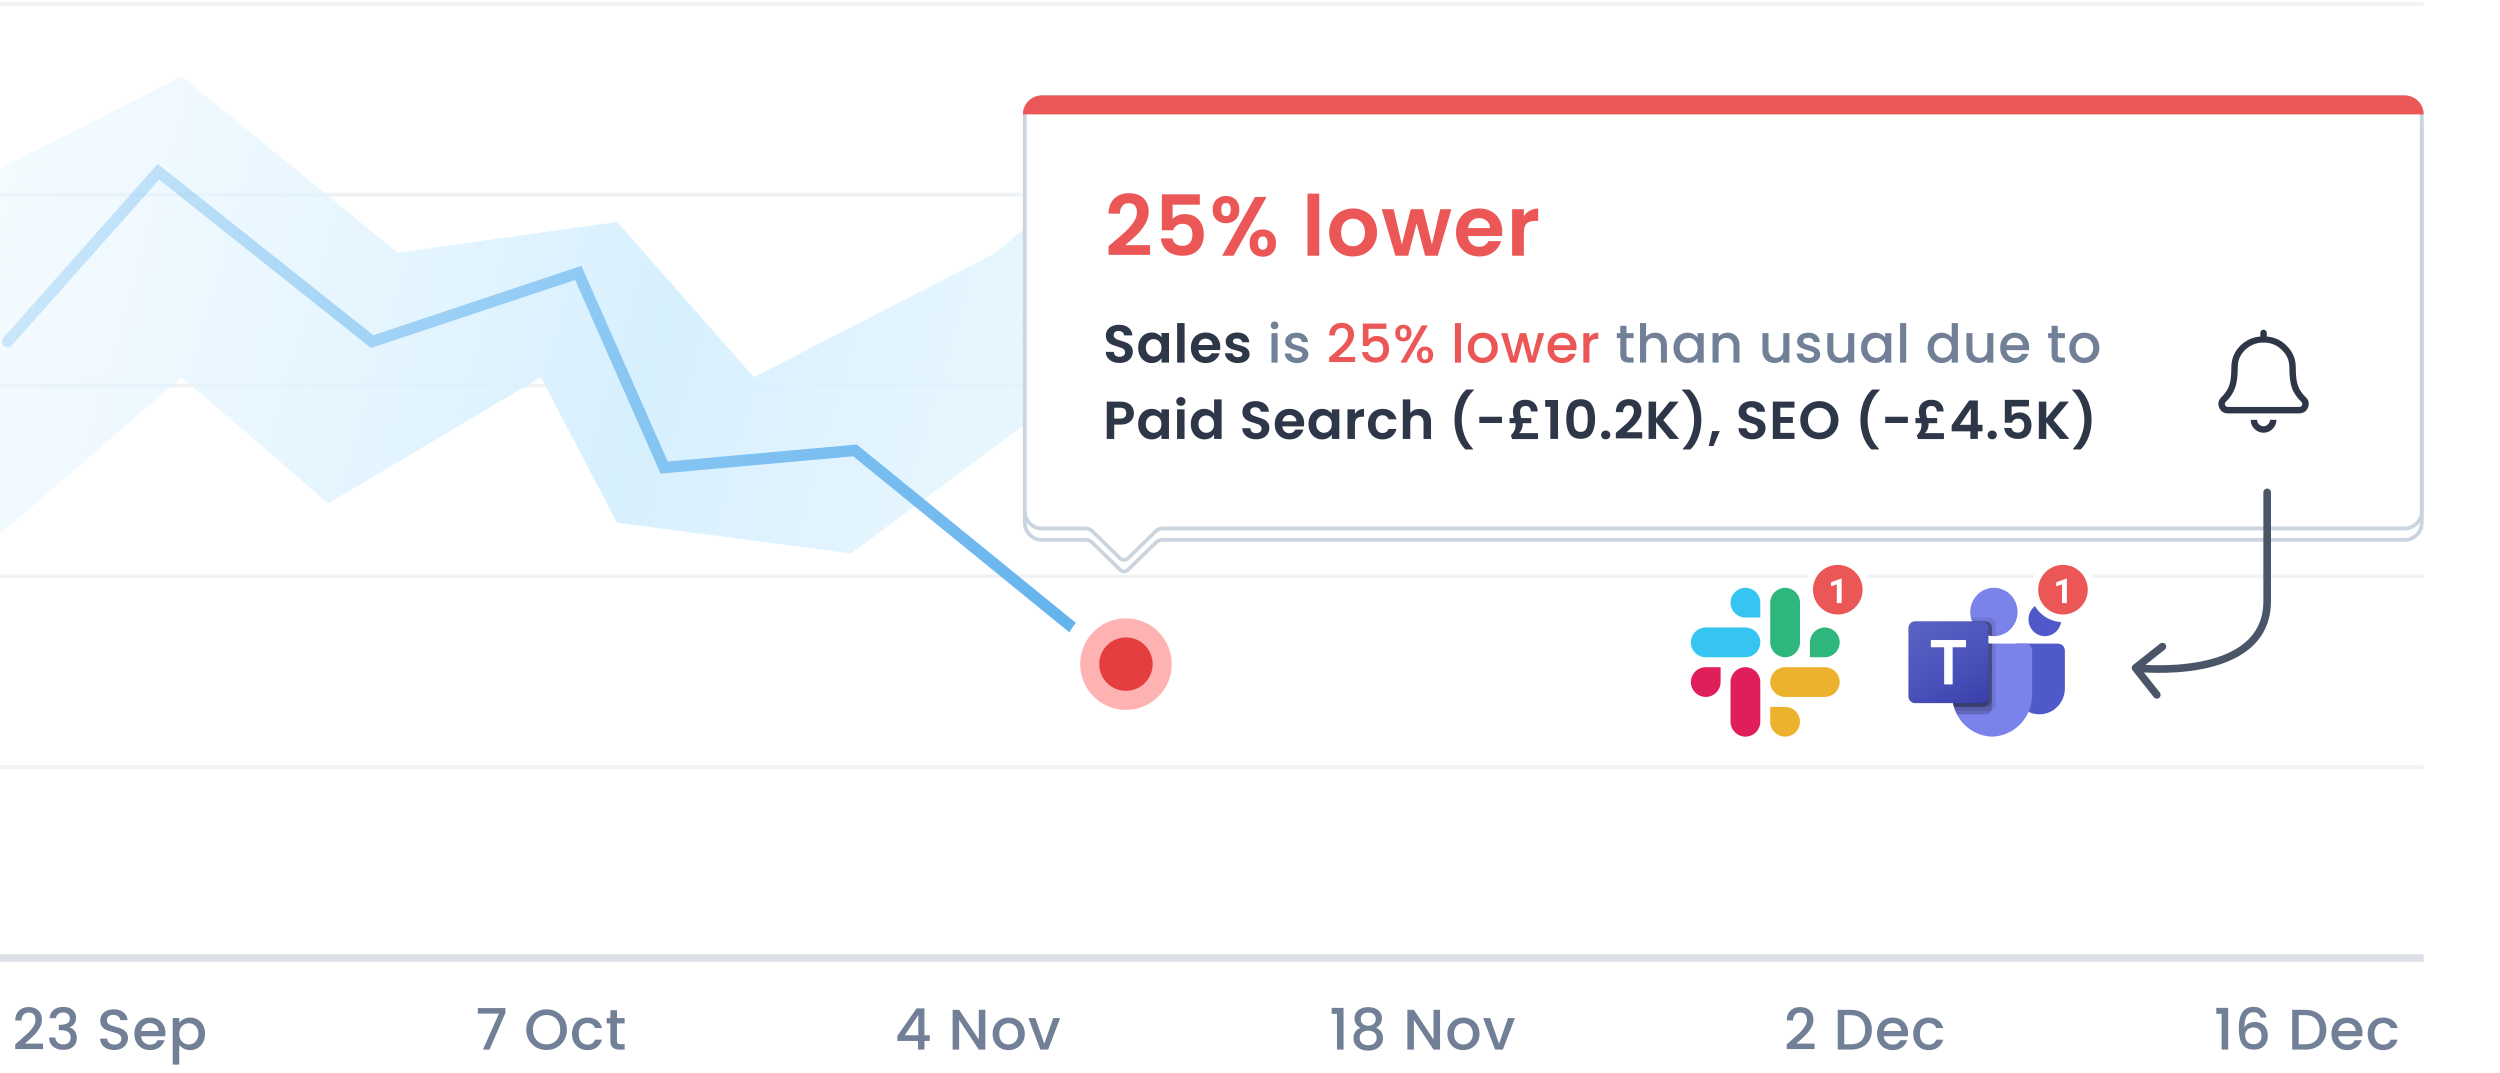 <?xml version="1.0" encoding="UTF-8"?> <svg xmlns="http://www.w3.org/2000/svg" width="655" height="281" viewBox="0 0 655 281" fill="none"><path opacity="0.8" d="M0 251H635" stroke="#718096" stroke-opacity="0.3" stroke-width="2"></path><path opacity="0.3" d="M0 201H635" stroke="#CBD5E0"></path><path opacity="0.3" d="M0 151H635" stroke="#CBD5E0"></path><path opacity="0.3" d="M0 101H635" stroke="#CBD5E0"></path><path opacity="0.3" d="M0 51H635" stroke="#CBD5E0"></path><path opacity="0.3" d="M0 1H635" stroke="#CBD5E0"></path><path d="M5.078 272.675C6.038 271.845 6.793 271.165 7.343 270.635C7.903 270.095 8.368 269.535 8.738 268.955C9.108 268.375 9.293 267.795 9.293 267.215C9.293 266.615 9.148 266.145 8.858 265.805C8.578 265.465 8.133 265.295 7.523 265.295C6.933 265.295 6.473 265.485 6.143 265.865C5.823 266.235 5.653 266.735 5.633 267.365H3.983C4.013 266.225 4.353 265.355 5.003 264.755C5.663 264.145 6.498 263.84 7.508 263.84C8.598 263.84 9.448 264.14 10.058 264.74C10.678 265.34 10.988 266.14 10.988 267.14C10.988 267.86 10.803 268.555 10.433 269.225C10.073 269.885 9.638 270.48 9.128 271.01C8.628 271.53 7.988 272.135 7.208 272.825L6.533 273.425H11.288V274.85H3.998V273.605L5.078 272.675ZM12.985 266.765C13.045 265.835 13.4 265.11 14.05 264.59C14.71 264.07 15.55 263.81 16.57 263.81C17.27 263.81 17.875 263.935 18.385 264.185C18.895 264.435 19.28 264.775 19.54 265.205C19.8 265.635 19.93 266.12 19.93 266.66C19.93 267.28 19.765 267.81 19.435 268.25C19.105 268.69 18.71 268.985 18.25 269.135V269.195C18.84 269.375 19.3 269.705 19.63 270.185C19.96 270.655 20.125 271.26 20.125 272C20.125 272.59 19.99 273.115 19.72 273.575C19.45 274.035 19.05 274.4 18.52 274.67C17.99 274.93 17.355 275.06 16.615 275.06C15.535 275.06 14.645 274.785 13.945 274.235C13.255 273.675 12.885 272.875 12.835 271.835H14.485C14.525 272.365 14.73 272.8 15.1 273.14C15.47 273.47 15.97 273.635 16.6 273.635C17.21 273.635 17.68 273.47 18.01 273.14C18.34 272.8 18.505 272.365 18.505 271.835C18.505 271.135 18.28 270.64 17.83 270.35C17.39 270.05 16.71 269.9 15.79 269.9H15.4V268.49H15.805C16.615 268.48 17.23 268.345 17.65 268.085C18.08 267.825 18.295 267.415 18.295 266.855C18.295 266.375 18.14 265.995 17.83 265.715C17.52 265.425 17.08 265.28 16.51 265.28C15.95 265.28 15.515 265.425 15.205 265.715C14.895 265.995 14.71 266.345 14.65 266.765H12.985ZM29.928 275.105C29.228 275.105 28.598 274.985 28.038 274.745C27.478 274.495 27.038 274.145 26.718 273.695C26.398 273.245 26.238 272.72 26.238 272.12H28.068C28.108 272.57 28.283 272.94 28.593 273.23C28.913 273.52 29.358 273.665 29.928 273.665C30.518 273.665 30.978 273.525 31.308 273.245C31.638 272.955 31.803 272.585 31.803 272.135C31.803 271.785 31.698 271.5 31.488 271.28C31.288 271.06 31.033 270.89 30.723 270.77C30.423 270.65 30.003 270.52 29.463 270.38C28.783 270.2 28.228 270.02 27.798 269.84C27.378 269.65 27.018 269.36 26.718 268.97C26.418 268.58 26.268 268.06 26.268 267.41C26.268 266.81 26.418 266.285 26.718 265.835C27.018 265.385 27.438 265.04 27.978 264.8C28.518 264.56 29.143 264.44 29.853 264.44C30.863 264.44 31.688 264.695 32.328 265.205C32.978 265.705 33.338 266.395 33.408 267.275H31.518C31.488 266.895 31.308 266.57 30.978 266.3C30.648 266.03 30.213 265.895 29.673 265.895C29.183 265.895 28.783 266.02 28.473 266.27C28.163 266.52 28.008 266.88 28.008 267.35C28.008 267.67 28.103 267.935 28.293 268.145C28.493 268.345 28.743 268.505 29.043 268.625C29.343 268.745 29.753 268.875 30.273 269.015C30.963 269.205 31.523 269.395 31.953 269.585C32.393 269.775 32.763 270.07 33.063 270.47C33.373 270.86 33.528 271.385 33.528 272.045C33.528 272.575 33.383 273.075 33.093 273.545C32.813 274.015 32.398 274.395 31.848 274.685C31.308 274.965 30.668 275.105 29.928 275.105ZM43.346 270.665C43.346 270.975 43.326 271.255 43.286 271.505H36.971C37.021 272.165 37.266 272.695 37.706 273.095C38.146 273.495 38.686 273.695 39.326 273.695C40.246 273.695 40.896 273.31 41.276 272.54H43.121C42.871 273.3 42.416 273.925 41.756 274.415C41.106 274.895 40.296 275.135 39.326 275.135C38.536 275.135 37.826 274.96 37.196 274.61C36.576 274.25 36.086 273.75 35.726 273.11C35.376 272.46 35.201 271.71 35.201 270.86C35.201 270.01 35.371 269.265 35.711 268.625C36.061 267.975 36.546 267.475 37.166 267.125C37.796 266.775 38.516 266.6 39.326 266.6C40.106 266.6 40.801 266.77 41.411 267.11C42.021 267.45 42.496 267.93 42.836 268.55C43.176 269.16 43.346 269.865 43.346 270.665ZM41.561 270.125C41.551 269.495 41.326 268.99 40.886 268.61C40.446 268.23 39.901 268.04 39.251 268.04C38.661 268.04 38.156 268.23 37.736 268.61C37.316 268.98 37.066 269.485 36.986 270.125H41.561ZM46.964 267.95C47.254 267.57 47.648 267.25 48.148 266.99C48.648 266.73 49.214 266.6 49.843 266.6C50.563 266.6 51.218 266.78 51.809 267.14C52.408 267.49 52.879 267.985 53.218 268.625C53.559 269.265 53.728 270 53.728 270.83C53.728 271.66 53.559 272.405 53.218 273.065C52.879 273.715 52.408 274.225 51.809 274.595C51.218 274.955 50.563 275.135 49.843 275.135C49.214 275.135 48.654 275.01 48.163 274.76C47.673 274.5 47.273 274.18 46.964 273.8V278.93H45.254V266.735H46.964V267.95ZM51.989 270.83C51.989 270.26 51.868 269.77 51.629 269.36C51.398 268.94 51.089 268.625 50.699 268.415C50.319 268.195 49.908 268.085 49.468 268.085C49.038 268.085 48.629 268.195 48.239 268.415C47.858 268.635 47.548 268.955 47.309 269.375C47.078 269.795 46.964 270.29 46.964 270.86C46.964 271.43 47.078 271.93 47.309 272.36C47.548 272.78 47.858 273.1 48.239 273.32C48.629 273.54 49.038 273.65 49.468 273.65C49.908 273.65 50.319 273.54 50.699 273.32C51.089 273.09 51.398 272.76 51.629 272.33C51.868 271.9 51.989 271.4 51.989 270.83ZM132.415 265.385L128.245 275H126.52L130.735 265.565H125.185V264.11H132.415V265.385ZM143.205 275.105C142.235 275.105 141.34 274.88 140.52 274.43C139.71 273.97 139.065 273.335 138.585 272.525C138.115 271.705 137.88 270.785 137.88 269.765C137.88 268.745 138.115 267.83 138.585 267.02C139.065 266.21 139.71 265.58 140.52 265.13C141.34 264.67 142.235 264.44 143.205 264.44C144.185 264.44 145.08 264.67 145.89 265.13C146.71 265.58 147.355 266.21 147.825 267.02C148.295 267.83 148.53 268.745 148.53 269.765C148.53 270.785 148.295 271.705 147.825 272.525C147.355 273.335 146.71 273.97 145.89 274.43C145.08 274.88 144.185 275.105 143.205 275.105ZM143.205 273.62C143.895 273.62 144.51 273.465 145.05 273.155C145.59 272.835 146.01 272.385 146.31 271.805C146.62 271.215 146.775 270.535 146.775 269.765C146.775 268.995 146.62 268.32 146.31 267.74C146.01 267.16 145.59 266.715 145.05 266.405C144.51 266.095 143.895 265.94 143.205 265.94C142.515 265.94 141.9 266.095 141.36 266.405C140.82 266.715 140.395 267.16 140.085 267.74C139.785 268.32 139.635 268.995 139.635 269.765C139.635 270.535 139.785 271.215 140.085 271.805C140.395 272.385 140.82 272.835 141.36 273.155C141.9 273.465 142.515 273.62 143.205 273.62ZM149.868 270.86C149.868 270.01 150.038 269.265 150.378 268.625C150.728 267.975 151.208 267.475 151.818 267.125C152.428 266.775 153.128 266.6 153.918 266.6C154.918 266.6 155.743 266.84 156.393 267.32C157.053 267.79 157.498 268.465 157.728 269.345H155.883C155.733 268.935 155.493 268.615 155.163 268.385C154.833 268.155 154.418 268.04 153.918 268.04C153.218 268.04 152.658 268.29 152.238 268.79C151.828 269.28 151.623 269.97 151.623 270.86C151.623 271.75 151.828 272.445 152.238 272.945C152.658 273.445 153.218 273.695 153.918 273.695C154.908 273.695 155.563 273.26 155.883 272.39H157.728C157.488 273.23 157.038 273.9 156.378 274.4C155.718 274.89 154.898 275.135 153.918 275.135C153.128 275.135 152.428 274.96 151.818 274.61C151.208 274.25 150.728 273.75 150.378 273.11C150.038 272.46 149.868 271.71 149.868 270.86ZM161.652 268.13V272.705C161.652 273.015 161.722 273.24 161.862 273.38C162.012 273.51 162.262 273.575 162.612 273.575H163.662V275H162.312C161.542 275 160.952 274.82 160.542 274.46C160.132 274.1 159.927 273.515 159.927 272.705V268.13H158.952V266.735H159.927V264.68H161.652V266.735H163.662V268.13H161.652ZM235.093 272.72V271.43L240.133 264.2H242.203V271.235H243.598V272.72H242.203V275H240.523V272.72H235.093ZM240.598 265.94L237.058 271.235H240.598V265.94ZM258.151 275H256.441L251.296 267.215V275H249.586V264.56H251.296L256.441 272.33V264.56H258.151V275ZM264.207 275.135C263.427 275.135 262.722 274.96 262.092 274.61C261.462 274.25 260.967 273.75 260.607 273.11C260.247 272.46 260.067 271.71 260.067 270.86C260.067 270.02 260.252 269.275 260.622 268.625C260.992 267.975 261.497 267.475 262.137 267.125C262.777 266.775 263.492 266.6 264.282 266.6C265.072 266.6 265.787 266.775 266.427 267.125C267.067 267.475 267.572 267.975 267.942 268.625C268.312 269.275 268.497 270.02 268.497 270.86C268.497 271.7 268.307 272.445 267.927 273.095C267.547 273.745 267.027 274.25 266.367 274.61C265.717 274.96 264.997 275.135 264.207 275.135ZM264.207 273.65C264.647 273.65 265.057 273.545 265.437 273.335C265.827 273.125 266.142 272.81 266.382 272.39C266.622 271.97 266.742 271.46 266.742 270.86C266.742 270.26 266.627 269.755 266.397 269.345C266.167 268.925 265.862 268.61 265.482 268.4C265.102 268.19 264.692 268.085 264.252 268.085C263.812 268.085 263.402 268.19 263.022 268.4C262.652 268.61 262.357 268.925 262.137 269.345C261.917 269.755 261.807 270.26 261.807 270.86C261.807 271.75 262.032 272.44 262.482 272.93C262.942 273.41 263.517 273.65 264.207 273.65ZM273.607 273.47L275.947 266.735H277.762L274.612 275H272.572L269.437 266.735H271.267L273.607 273.47ZM348.895 265.625V264.065H352.015V275H350.29V265.625H348.895ZM356.434 269.285C355.394 268.765 354.874 267.945 354.874 266.825C354.874 266.285 355.009 265.79 355.279 265.34C355.549 264.89 355.954 264.535 356.494 264.275C357.034 264.005 357.694 263.87 358.474 263.87C359.244 263.87 359.899 264.005 360.439 264.275C360.989 264.535 361.399 264.89 361.669 265.34C361.939 265.79 362.074 266.285 362.074 266.825C362.074 267.385 361.929 267.88 361.639 268.31C361.359 268.73 360.984 269.055 360.514 269.285C361.084 269.495 361.534 269.84 361.864 270.32C362.194 270.79 362.359 271.345 362.359 271.985C362.359 272.635 362.194 273.21 361.864 273.71C361.534 274.21 361.074 274.595 360.484 274.865C359.894 275.135 359.224 275.27 358.474 275.27C357.724 275.27 357.054 275.135 356.464 274.865C355.884 274.595 355.429 274.21 355.099 273.71C354.769 273.21 354.604 272.635 354.604 271.985C354.604 271.335 354.769 270.775 355.099 270.305C355.429 269.835 355.874 269.495 356.434 269.285ZM360.439 267.035C360.439 266.475 360.264 266.045 359.914 265.745C359.564 265.445 359.084 265.295 358.474 265.295C357.874 265.295 357.399 265.445 357.049 265.745C356.699 266.045 356.524 266.48 356.524 267.05C356.524 267.55 356.704 267.96 357.064 268.28C357.434 268.59 357.904 268.745 358.474 268.745C359.044 268.745 359.514 268.585 359.884 268.265C360.254 267.945 360.439 267.535 360.439 267.035ZM358.474 270.035C357.814 270.035 357.274 270.2 356.854 270.53C356.444 270.85 356.239 271.315 356.239 271.925C356.239 272.495 356.439 272.96 356.839 273.32C357.239 273.67 357.784 273.845 358.474 273.845C359.154 273.845 359.689 273.665 360.079 273.305C360.479 272.945 360.679 272.485 360.679 271.925C360.679 271.325 360.474 270.86 360.064 270.53C359.664 270.2 359.134 270.035 358.474 270.035ZM377.291 275H375.581L370.436 267.215V275H368.726V264.56H370.436L375.581 272.33V264.56H377.291V275ZM383.347 275.135C382.567 275.135 381.862 274.96 381.232 274.61C380.602 274.25 380.107 273.75 379.747 273.11C379.387 272.46 379.207 271.71 379.207 270.86C379.207 270.02 379.392 269.275 379.762 268.625C380.132 267.975 380.637 267.475 381.277 267.125C381.917 266.775 382.632 266.6 383.422 266.6C384.212 266.6 384.927 266.775 385.567 267.125C386.207 267.475 386.712 267.975 387.082 268.625C387.452 269.275 387.637 270.02 387.637 270.86C387.637 271.7 387.447 272.445 387.067 273.095C386.687 273.745 386.167 274.25 385.507 274.61C384.857 274.96 384.137 275.135 383.347 275.135ZM383.347 273.65C383.787 273.65 384.197 273.545 384.577 273.335C384.967 273.125 385.282 272.81 385.522 272.39C385.762 271.97 385.882 271.46 385.882 270.86C385.882 270.26 385.767 269.755 385.537 269.345C385.307 268.925 385.002 268.61 384.622 268.4C384.242 268.19 383.832 268.085 383.392 268.085C382.952 268.085 382.542 268.19 382.162 268.4C381.792 268.61 381.497 268.925 381.277 269.345C381.057 269.755 380.947 270.26 380.947 270.86C380.947 271.75 381.172 272.44 381.622 272.93C382.082 273.41 382.657 273.65 383.347 273.65ZM392.747 273.47L395.087 266.735H396.902L393.752 275H391.712L388.577 266.735H390.407L392.747 273.47ZM469.205 272.675C470.165 271.845 470.92 271.165 471.47 270.635C472.03 270.095 472.495 269.535 472.865 268.955C473.235 268.375 473.42 267.795 473.42 267.215C473.42 266.615 473.275 266.145 472.985 265.805C472.705 265.465 472.26 265.295 471.65 265.295C471.06 265.295 470.6 265.485 470.27 265.865C469.95 266.235 469.78 266.735 469.76 267.365H468.11C468.14 266.225 468.48 265.355 469.13 264.755C469.79 264.145 470.625 263.84 471.635 263.84C472.725 263.84 473.575 264.14 474.185 264.74C474.805 265.34 475.115 266.14 475.115 267.14C475.115 267.86 474.93 268.555 474.56 269.225C474.2 269.885 473.765 270.48 473.255 271.01C472.755 271.53 472.115 272.135 471.335 272.825L470.66 273.425H475.415V274.85H468.125V273.605L469.205 272.675ZM484.894 264.575C486.004 264.575 486.974 264.79 487.804 265.22C488.644 265.64 489.289 266.25 489.739 267.05C490.199 267.84 490.429 268.765 490.429 269.825C490.429 270.885 490.199 271.805 489.739 272.585C489.289 273.365 488.644 273.965 487.804 274.385C486.974 274.795 486.004 275 484.894 275H481.489V264.575H484.894ZM484.894 273.605C486.114 273.605 487.049 273.275 487.699 272.615C488.349 271.955 488.674 271.025 488.674 269.825C488.674 268.615 488.349 267.67 487.699 266.99C487.049 266.31 486.114 265.97 484.894 265.97H483.199V273.605H484.894ZM499.923 270.665C499.923 270.975 499.903 271.255 499.863 271.505H493.548C493.598 272.165 493.843 272.695 494.283 273.095C494.723 273.495 495.263 273.695 495.903 273.695C496.823 273.695 497.473 273.31 497.853 272.54H499.698C499.448 273.3 498.993 273.925 498.333 274.415C497.683 274.895 496.873 275.135 495.903 275.135C495.113 275.135 494.403 274.96 493.773 274.61C493.153 274.25 492.663 273.75 492.303 273.11C491.953 272.46 491.778 271.71 491.778 270.86C491.778 270.01 491.948 269.265 492.288 268.625C492.638 267.975 493.123 267.475 493.743 267.125C494.373 266.775 495.093 266.6 495.903 266.6C496.683 266.6 497.378 266.77 497.988 267.11C498.598 267.45 499.073 267.93 499.413 268.55C499.753 269.16 499.923 269.865 499.923 270.665ZM498.138 270.125C498.128 269.495 497.903 268.99 497.463 268.61C497.023 268.23 496.478 268.04 495.828 268.04C495.238 268.04 494.733 268.23 494.313 268.61C493.893 268.98 493.643 269.485 493.563 270.125H498.138ZM501.261 270.86C501.261 270.01 501.431 269.265 501.771 268.625C502.121 267.975 502.601 267.475 503.211 267.125C503.821 266.775 504.521 266.6 505.311 266.6C506.311 266.6 507.136 266.84 507.786 267.32C508.446 267.79 508.891 268.465 509.121 269.345H507.276C507.126 268.935 506.886 268.615 506.556 268.385C506.226 268.155 505.811 268.04 505.311 268.04C504.611 268.04 504.051 268.29 503.631 268.79C503.221 269.28 503.016 269.97 503.016 270.86C503.016 271.75 503.221 272.445 503.631 272.945C504.051 273.445 504.611 273.695 505.311 273.695C506.301 273.695 506.956 273.26 507.276 272.39H509.121C508.881 273.23 508.431 273.9 507.771 274.4C507.111 274.89 506.291 275.135 505.311 275.135C504.521 275.135 503.821 274.96 503.211 274.61C502.601 274.25 502.121 273.75 501.771 273.11C501.431 272.46 501.261 271.71 501.261 270.86ZM580.666 265.625V264.065H583.786V275H582.061V265.625H580.666ZM592.24 266.6C592.13 266.14 591.93 265.795 591.64 265.565C591.35 265.335 590.945 265.22 590.425 265.22C589.635 265.22 589.045 265.525 588.655 266.135C588.265 266.735 588.06 267.735 588.04 269.135C588.3 268.695 588.68 268.355 589.18 268.115C589.68 267.875 590.22 267.755 590.8 267.755C591.46 267.755 592.04 267.9 592.54 268.19C593.05 268.47 593.445 268.88 593.725 269.42C594.015 269.96 594.16 270.605 594.16 271.355C594.16 272.055 594.02 272.68 593.74 273.23C593.47 273.78 593.065 274.215 592.525 274.535C591.985 274.845 591.335 275 590.575 275C589.545 275 588.735 274.775 588.145 274.325C587.565 273.865 587.155 273.22 586.915 272.39C586.685 271.56 586.57 270.525 586.57 269.285C586.57 265.625 587.86 263.795 590.44 263.795C591.44 263.795 592.225 264.065 592.795 264.605C593.375 265.145 593.715 265.81 593.815 266.6H592.24ZM590.425 269.195C589.815 269.195 589.295 269.38 588.865 269.75C588.445 270.11 588.235 270.635 588.235 271.325C588.235 272.015 588.43 272.565 588.82 272.975C589.22 273.375 589.775 273.575 590.485 273.575C591.115 273.575 591.61 273.38 591.97 272.99C592.34 272.6 592.525 272.08 592.525 271.43C592.525 270.75 592.345 270.21 591.985 269.81C591.635 269.4 591.115 269.195 590.425 269.195ZM603.96 264.575C605.07 264.575 606.04 264.79 606.87 265.22C607.71 265.64 608.355 266.25 608.805 267.05C609.265 267.84 609.495 268.765 609.495 269.825C609.495 270.885 609.265 271.805 608.805 272.585C608.355 273.365 607.71 273.965 606.87 274.385C606.04 274.795 605.07 275 603.96 275H600.555V264.575H603.96ZM603.96 273.605C605.18 273.605 606.115 273.275 606.765 272.615C607.415 271.955 607.74 271.025 607.74 269.825C607.74 268.615 607.415 267.67 606.765 266.99C606.115 266.31 605.18 265.97 603.96 265.97H602.265V273.605H603.96ZM618.99 270.665C618.99 270.975 618.97 271.255 618.93 271.505H612.615C612.665 272.165 612.91 272.695 613.35 273.095C613.79 273.495 614.33 273.695 614.97 273.695C615.89 273.695 616.54 273.31 616.92 272.54H618.765C618.515 273.3 618.06 273.925 617.4 274.415C616.75 274.895 615.94 275.135 614.97 275.135C614.18 275.135 613.47 274.96 612.84 274.61C612.22 274.25 611.73 273.75 611.37 273.11C611.02 272.46 610.845 271.71 610.845 270.86C610.845 270.01 611.015 269.265 611.355 268.625C611.705 267.975 612.19 267.475 612.81 267.125C613.44 266.775 614.16 266.6 614.97 266.6C615.75 266.6 616.445 266.77 617.055 267.11C617.665 267.45 618.14 267.93 618.48 268.55C618.82 269.16 618.99 269.865 618.99 270.665ZM617.205 270.125C617.195 269.495 616.97 268.99 616.53 268.61C616.09 268.23 615.545 268.04 614.895 268.04C614.305 268.04 613.8 268.23 613.38 268.61C612.96 268.98 612.71 269.485 612.63 270.125H617.205ZM620.328 270.86C620.328 270.01 620.498 269.265 620.838 268.625C621.188 267.975 621.668 267.475 622.278 267.125C622.888 266.775 623.588 266.6 624.378 266.6C625.378 266.6 626.203 266.84 626.853 267.32C627.513 267.79 627.958 268.465 628.188 269.345H626.343C626.193 268.935 625.953 268.615 625.623 268.385C625.293 268.155 624.878 268.04 624.378 268.04C623.678 268.04 623.118 268.29 622.698 268.79C622.288 269.28 622.083 269.97 622.083 270.86C622.083 271.75 622.288 272.445 622.698 272.945C623.118 273.445 623.678 273.695 624.378 273.695C625.368 273.695 626.023 273.26 626.343 272.39H628.188C627.948 273.23 627.498 273.9 626.838 274.4C626.178 274.89 625.358 275.135 624.378 275.135C623.588 275.135 622.888 274.96 622.278 274.61C621.668 274.25 621.188 273.75 620.838 273.11C620.498 272.46 620.328 271.71 620.328 270.86Z" fill="#718096"></path><path d="M197.506 98.813L161.681 58.151L104.184 66.183L47.572 20L0 44.096V139.976L47.572 98.813L86.051 131.895L141.667 98.813L161.681 136.964L223 145L277.5 104.5V52L261 66.183L197.506 98.813Z" fill="url(#paint0_linear)"></path><path d="M2 89.5L41.5 45L97.5 89.5L151.5 71.5L174 122.5L224 118L294 175" stroke="url(#paint1_linear)" stroke-width="3" stroke-linecap="round"></path><circle cx="295" cy="174" r="14.5" fill="#FEB2B2" stroke="white" stroke-width="5"></circle><circle cx="295" cy="174" r="7" fill="#E53E3E"></circle><g clip-path="url(#clip0)"><path fill-rule="evenodd" clip-rule="evenodd" d="M457.299 154C455.143 154.002 453.398 155.748 453.4 157.899C453.398 160.051 455.145 161.797 457.3 161.798H461.201V157.901C461.203 155.749 459.456 154.003 457.299 154C457.3 154 457.3 154 457.299 154V154ZM457.299 164.4H446.9C444.745 164.402 442.998 166.148 443 168.299C442.997 170.451 444.743 172.197 446.899 172.2H457.299C459.455 172.198 461.201 170.452 461.2 168.301C461.201 166.148 459.455 164.402 457.299 164.4V164.4Z" fill="#36C5F0"></path><path fill-rule="evenodd" clip-rule="evenodd" d="M482 168.299C482.002 166.148 480.255 164.402 478.099 164.4C475.944 164.402 474.197 166.148 474.199 168.299V172.2H478.099C480.255 172.198 482.002 170.452 482 168.299ZM471.6 168.299V157.899C471.602 155.749 469.857 154.003 467.701 154C465.545 154.002 463.799 155.748 463.8 157.899V168.299C463.797 170.451 465.543 172.197 467.699 172.2C469.855 172.198 471.602 170.452 471.6 168.299Z" fill="#2EB67D"></path><path fill-rule="evenodd" clip-rule="evenodd" d="M467.699 193C469.855 192.998 471.602 191.252 471.6 189.101C471.602 186.949 469.855 185.203 467.699 185.202H463.799V189.101C463.797 191.251 465.543 192.997 467.699 193ZM467.699 182.598H478.099C480.255 182.597 482.002 180.851 482 178.699C482.003 176.548 480.257 174.802 478.101 174.798H467.701C465.545 174.8 463.799 176.546 463.8 178.698C463.799 180.851 465.543 182.597 467.699 182.598V182.598Z" fill="#ECB22E"></path><path fill-rule="evenodd" clip-rule="evenodd" d="M443 178.699C442.998 180.851 444.745 182.597 446.901 182.598C449.057 182.597 450.803 180.851 450.801 178.699V174.8H446.901C444.745 174.802 442.998 176.548 443 178.699ZM453.4 178.699V189.099C453.397 191.251 455.143 192.997 457.299 193C459.455 192.998 461.201 191.252 461.2 189.101V178.702C461.203 176.551 459.457 174.805 457.301 174.802C455.143 174.802 453.399 176.548 453.4 178.699C453.4 178.701 453.4 178.699 453.4 178.699Z" fill="#E01E5A"></path></g><g clip-path="url(#clip1)"><path d="M528.598 168.625H539.188C540.189 168.625 541 169.454 541 170.477V180.342C541 184.102 538.019 187.15 534.342 187.15H534.31C530.633 187.151 527.652 184.103 527.651 180.343C527.651 180.342 527.651 180.342 527.651 180.342V169.593C527.651 169.058 528.075 168.625 528.598 168.625Z" fill="#5059C9"></path><path d="M535.756 166.675C538.126 166.675 540.047 164.711 540.047 162.288C540.047 159.864 538.126 157.9 535.756 157.9C533.386 157.9 531.465 159.864 531.465 162.288C531.465 164.711 533.386 166.675 535.756 166.675Z" fill="#5059C9"></path><path d="M522.407 166.675C525.83 166.675 528.605 163.838 528.605 160.338C528.605 156.837 525.83 154 522.407 154C518.984 154 516.209 156.837 516.209 160.338C516.209 163.838 518.984 166.675 522.407 166.675Z" fill="#7B83EB"></path><path d="M530.671 168.625H513.189C512.201 168.65 511.419 169.489 511.442 170.5V181.75C511.304 187.817 515.997 192.852 521.93 193C527.863 192.852 532.557 187.817 532.418 181.75V170.5C532.441 169.489 531.659 168.65 530.671 168.625Z" fill="#7B83EB"></path><path opacity="0.1" d="M522.884 168.625V184.391C522.879 185.114 522.451 185.763 521.797 186.038C521.589 186.129 521.365 186.175 521.139 186.175H512.281C512.157 185.853 512.043 185.532 511.947 185.2C511.613 184.081 511.443 182.918 511.442 181.749V170.497C511.419 169.488 512.2 168.65 513.187 168.625H522.884Z" fill="black"></path><path opacity="0.2" d="M521.93 168.625V185.366C521.93 185.597 521.885 185.826 521.797 186.039C521.528 186.707 520.892 187.145 520.185 187.15H512.729C512.567 186.828 512.414 186.507 512.281 186.175C512.147 185.844 512.043 185.532 511.947 185.2C511.613 184.081 511.443 182.918 511.442 181.749V170.497C511.419 169.488 512.2 168.65 513.187 168.625H521.93Z" fill="black"></path><path opacity="0.2" d="M521.93 168.625V183.416C521.923 184.398 521.146 185.193 520.185 185.2H511.947C511.613 184.081 511.443 182.918 511.442 181.749V170.497C511.419 169.488 512.2 168.65 513.187 168.625H521.93Z" fill="black"></path><path opacity="0.2" d="M520.977 168.625V183.416C520.969 184.398 520.192 185.193 519.232 185.2H511.947C511.613 184.081 511.443 182.918 511.442 181.749V170.497C511.419 169.488 512.2 168.65 513.187 168.625H520.977Z" fill="black"></path><path opacity="0.1" d="M522.884 163.584V166.655C522.722 166.665 522.569 166.675 522.407 166.675C522.245 166.675 522.092 166.665 521.93 166.655C521.608 166.634 521.289 166.581 520.977 166.5C519.046 166.032 517.451 164.647 516.686 162.775C516.555 162.461 516.452 162.134 516.381 161.8H521.139C522.101 161.804 522.88 162.6 522.884 163.584Z" fill="black"></path><path opacity="0.2" d="M521.93 164.559V166.656C521.608 166.634 521.289 166.581 520.977 166.5C519.046 166.032 517.451 164.647 516.686 162.775H520.185C521.148 162.779 521.927 163.575 521.93 164.559Z" fill="black"></path><path opacity="0.2" d="M521.93 164.559V166.656C521.608 166.634 521.289 166.581 520.977 166.5C519.046 166.032 517.451 164.647 516.686 162.775H520.185C521.148 162.779 521.927 163.575 521.93 164.559Z" fill="black"></path><path opacity="0.2" d="M520.977 164.559V166.499C519.046 166.032 517.451 164.647 516.686 162.775H519.232C520.194 162.779 520.973 163.575 520.977 164.559Z" fill="black"></path><path d="M501.748 162.775H519.229C520.194 162.775 520.977 163.575 520.977 164.562V182.438C520.977 183.425 520.194 184.225 519.229 184.225H501.748C500.782 184.225 500 183.425 500 182.438V164.562C500 163.575 500.782 162.775 501.748 162.775Z" fill="url(#paint2_linear)"></path><path d="M515.088 169.579H511.593V179.309H509.367V169.579H505.889V167.691H515.088V169.579Z" fill="white"></path></g><circle cx="481.5" cy="154.5" r="7.5" fill="#EB5757" stroke="white" stroke-width="2"></circle><circle cx="540.5" cy="154.5" r="7.5" fill="#EB5757" stroke="white" stroke-width="2"></circle><path d="M541.52 158H540.25V153.104L538.734 153.575V152.542L541.384 151.593H541.52V158Z" fill="white"></path><path d="M482.52 158H481.25V153.104L479.734 153.575V152.542L482.384 151.593H482.52V158Z" fill="white"></path><g filter="url(#filter0_d)"><path d="M635 30C635 27.239 632.761 25 630 25H273C270.239 25 268 27.239 268 30V133.96C268 136.721 270.239 138.96 273 138.96H284.435C284.957 138.96 285.459 139.164 285.833 139.53L293.102 146.634C293.879 147.393 295.121 147.393 295.898 146.634L303.167 139.53C303.541 139.164 304.043 138.96 304.565 138.96H630C632.761 138.96 635 136.721 635 133.96V30Z" fill="white"></path><path d="M630 25.5H273C270.515 25.5 268.5 27.515 268.5 30V133.96C268.5 136.445 270.515 138.46 273 138.46H284.435C285.088 138.46 285.715 138.716 286.182 139.172L293.452 146.276C294.034 146.846 294.966 146.846 295.548 146.276L302.818 139.172C303.285 138.716 303.912 138.46 304.565 138.46H630C632.485 138.46 634.5 136.445 634.5 133.96V30C634.5 27.515 632.485 25.5 630 25.5Z" stroke="#CBD5E0"></path></g><path d="M630 25.5H273C270.515 25.5 268.5 27.515 268.5 30V133.96C268.5 136.445 270.515 138.46 273 138.46H284.435C285.088 138.46 285.715 138.716 286.182 139.172L293.452 146.276C294.034 146.846 294.966 146.846 295.548 146.276L302.818 139.172C303.285 138.716 303.912 138.46 304.565 138.46H630C632.485 138.46 634.5 136.445 634.5 133.96V30C634.5 27.515 632.485 25.5 630 25.5Z" fill="white" stroke="#CBD5E0"></path><path d="M630.02 25H272.98C270.23 25 268 27.23 268 29.98H635C635 27.23 632.77 25 630.02 25Z" fill="#EB5757"></path><path d="M291.584 63.524C292.992 62.351 294.114 61.375 294.95 60.598C295.786 59.806 296.482 58.985 297.04 58.134C297.597 57.283 297.876 56.447 297.876 55.626C297.876 54.878 297.7 54.291 297.348 53.866C296.996 53.441 296.453 53.228 295.72 53.228C294.986 53.228 294.422 53.477 294.026 53.976C293.63 54.46 293.424 55.127 293.41 55.978H290.418C290.476 54.218 290.997 52.883 291.98 51.974C292.977 51.065 294.238 50.61 295.764 50.61C297.436 50.61 298.719 51.057 299.614 51.952C300.508 52.832 300.956 53.998 300.956 55.45C300.956 56.594 300.648 57.687 300.032 58.728C299.416 59.769 298.712 60.679 297.92 61.456C297.128 62.219 296.094 63.143 294.818 64.228H301.308V66.78H290.44V64.492L291.584 63.524ZM314.358 53.624H307.23V57.386C307.538 57.005 307.978 56.697 308.55 56.462C309.122 56.213 309.731 56.088 310.376 56.088C311.55 56.088 312.51 56.345 313.258 56.858C314.006 57.371 314.549 58.031 314.886 58.838C315.224 59.63 315.392 60.481 315.392 61.39C315.392 63.077 314.908 64.433 313.94 65.46C312.987 66.487 311.623 67 309.848 67C308.176 67 306.842 66.582 305.844 65.746C304.847 64.91 304.282 63.817 304.15 62.468H307.142C307.274 63.055 307.568 63.524 308.022 63.876C308.492 64.228 309.086 64.404 309.804 64.404C310.67 64.404 311.322 64.133 311.762 63.59C312.202 63.047 312.422 62.329 312.422 61.434C312.422 60.525 312.195 59.835 311.74 59.366C311.3 58.882 310.648 58.64 309.782 58.64C309.166 58.64 308.653 58.794 308.242 59.102C307.832 59.41 307.538 59.821 307.362 60.334H304.414V50.918H314.358V53.624ZM317.715 54.9C317.715 53.785 318.037 52.913 318.683 52.282C319.343 51.651 320.186 51.336 321.213 51.336C322.239 51.336 323.075 51.651 323.721 52.282C324.381 52.913 324.711 53.785 324.711 54.9C324.711 56.029 324.381 56.909 323.721 57.54C323.075 58.171 322.239 58.486 321.213 58.486C320.186 58.486 319.343 58.171 318.683 57.54C318.037 56.909 317.715 56.029 317.715 54.9ZM331.839 51.6L323.193 67H320.201L328.825 51.6H331.839ZM321.191 53.184C320.384 53.184 319.981 53.756 319.981 54.9C319.981 56.059 320.384 56.638 321.191 56.638C321.587 56.638 321.895 56.499 322.115 56.22C322.335 55.927 322.445 55.487 322.445 54.9C322.445 53.756 322.027 53.184 321.191 53.184ZM327.373 63.678C327.373 62.549 327.695 61.676 328.341 61.06C329.001 60.429 329.844 60.114 330.871 60.114C331.897 60.114 332.726 60.429 333.357 61.06C334.002 61.676 334.325 62.549 334.325 63.678C334.325 64.807 334.002 65.687 333.357 66.318C332.726 66.949 331.897 67.264 330.871 67.264C329.829 67.264 328.986 66.949 328.341 66.318C327.695 65.687 327.373 64.807 327.373 63.678ZM330.849 61.962C330.013 61.962 329.595 62.534 329.595 63.678C329.595 64.837 330.013 65.416 330.849 65.416C331.67 65.416 332.081 64.837 332.081 63.678C332.081 62.534 331.67 61.962 330.849 61.962ZM345.641 50.72V67H342.561V50.72H345.641ZM354.426 67.198C353.253 67.198 352.197 66.941 351.258 66.428C350.319 65.9 349.579 65.159 349.036 64.206C348.508 63.253 348.244 62.153 348.244 60.906C348.244 59.659 348.515 58.559 349.058 57.606C349.615 56.653 350.371 55.919 351.324 55.406C352.277 54.878 353.341 54.614 354.514 54.614C355.687 54.614 356.751 54.878 357.704 55.406C358.657 55.919 359.405 56.653 359.948 57.606C360.505 58.559 360.784 59.659 360.784 60.906C360.784 62.153 360.498 63.253 359.926 64.206C359.369 65.159 358.606 65.9 357.638 66.428C356.685 66.941 355.614 67.198 354.426 67.198ZM354.426 64.514C354.983 64.514 355.504 64.382 355.988 64.118C356.487 63.839 356.883 63.429 357.176 62.886C357.469 62.343 357.616 61.683 357.616 60.906C357.616 59.747 357.308 58.86 356.692 58.244C356.091 57.613 355.35 57.298 354.47 57.298C353.59 57.298 352.849 57.613 352.248 58.244C351.661 58.86 351.368 59.747 351.368 60.906C351.368 62.065 351.654 62.959 352.226 63.59C352.813 64.206 353.546 64.514 354.426 64.514ZM380.269 54.812L376.705 67H373.383L371.161 58.486L368.939 67H365.595L362.009 54.812H365.133L367.289 64.096L369.621 54.812H372.877L375.165 64.074L377.321 54.812H380.269ZM393.596 60.642C393.596 61.082 393.566 61.478 393.508 61.83H384.598C384.671 62.71 384.979 63.399 385.522 63.898C386.064 64.397 386.732 64.646 387.524 64.646C388.668 64.646 389.482 64.155 389.966 63.172H393.288C392.936 64.345 392.261 65.313 391.264 66.076C390.266 66.824 389.042 67.198 387.59 67.198C386.416 67.198 385.36 66.941 384.422 66.428C383.498 65.9 382.772 65.159 382.244 64.206C381.73 63.253 381.474 62.153 381.474 60.906C381.474 59.645 381.73 58.537 382.244 57.584C382.757 56.631 383.476 55.897 384.4 55.384C385.324 54.871 386.387 54.614 387.59 54.614C388.748 54.614 389.782 54.863 390.692 55.362C391.616 55.861 392.327 56.572 392.826 57.496C393.339 58.405 393.596 59.454 393.596 60.642ZM390.406 59.762C390.391 58.97 390.105 58.339 389.548 57.87C388.99 57.386 388.308 57.144 387.502 57.144C386.739 57.144 386.094 57.379 385.566 57.848C385.052 58.303 384.737 58.941 384.62 59.762H390.406ZM399.254 56.704C399.65 56.059 400.163 55.553 400.794 55.186C401.439 54.819 402.173 54.636 402.994 54.636V57.87H402.18C401.212 57.87 400.479 58.097 399.98 58.552C399.496 59.007 399.254 59.799 399.254 60.928V67H396.174V54.812H399.254V56.704Z" fill="#EB5757"></path><path d="M293.34 95.098C292.659 95.098 292.043 94.981 291.492 94.748C290.951 94.515 290.521 94.179 290.204 93.74C289.887 93.301 289.723 92.783 289.714 92.186H291.814C291.842 92.587 291.982 92.905 292.234 93.138C292.495 93.371 292.85 93.488 293.298 93.488C293.755 93.488 294.115 93.381 294.376 93.166C294.637 92.942 294.768 92.653 294.768 92.298C294.768 92.009 294.679 91.771 294.502 91.584C294.325 91.397 294.101 91.253 293.83 91.15C293.569 91.038 293.205 90.917 292.738 90.786C292.103 90.599 291.585 90.417 291.184 90.24C290.792 90.053 290.451 89.778 290.162 89.414C289.882 89.041 289.742 88.546 289.742 87.93C289.742 87.351 289.887 86.847 290.176 86.418C290.465 85.989 290.871 85.662 291.394 85.438C291.917 85.205 292.514 85.088 293.186 85.088C294.194 85.088 295.011 85.335 295.636 85.83C296.271 86.315 296.621 86.997 296.686 87.874H294.53C294.511 87.538 294.367 87.263 294.096 87.048C293.835 86.824 293.485 86.712 293.046 86.712C292.663 86.712 292.355 86.81 292.122 87.006C291.898 87.202 291.786 87.487 291.786 87.86C291.786 88.121 291.87 88.341 292.038 88.518C292.215 88.686 292.43 88.826 292.682 88.938C292.943 89.041 293.307 89.162 293.774 89.302C294.409 89.489 294.927 89.675 295.328 89.862C295.729 90.049 296.075 90.329 296.364 90.702C296.653 91.075 296.798 91.565 296.798 92.172C296.798 92.695 296.663 93.18 296.392 93.628C296.121 94.076 295.725 94.435 295.202 94.706C294.679 94.967 294.059 95.098 293.34 95.098ZM298.203 91.094C298.203 90.31 298.357 89.615 298.665 89.008C298.983 88.401 299.407 87.935 299.939 87.608C300.481 87.281 301.083 87.118 301.745 87.118C302.324 87.118 302.828 87.235 303.257 87.468C303.696 87.701 304.046 87.995 304.307 88.35V87.244H306.281V95H304.307V93.866C304.055 94.23 303.705 94.533 303.257 94.776C302.819 95.009 302.31 95.126 301.731 95.126C301.078 95.126 300.481 94.958 299.939 94.622C299.407 94.286 298.983 93.815 298.665 93.208C298.357 92.592 298.203 91.887 298.203 91.094ZM304.307 91.122C304.307 90.646 304.214 90.24 304.027 89.904C303.841 89.559 303.589 89.297 303.271 89.12C302.954 88.933 302.613 88.84 302.249 88.84C301.885 88.84 301.549 88.929 301.241 89.106C300.933 89.283 300.681 89.545 300.485 89.89C300.299 90.226 300.205 90.627 300.205 91.094C300.205 91.561 300.299 91.971 300.485 92.326C300.681 92.671 300.933 92.937 301.241 93.124C301.559 93.311 301.895 93.404 302.249 93.404C302.613 93.404 302.954 93.315 303.271 93.138C303.589 92.951 303.841 92.69 304.027 92.354C304.214 92.009 304.307 91.598 304.307 91.122ZM310.366 84.64V95H308.406V84.64H310.366ZM319.722 90.954C319.722 91.234 319.703 91.486 319.666 91.71H313.996C314.043 92.27 314.239 92.709 314.584 93.026C314.929 93.343 315.354 93.502 315.858 93.502C316.586 93.502 317.104 93.189 317.412 92.564H319.526C319.302 93.311 318.873 93.927 318.238 94.412C317.603 94.888 316.824 95.126 315.9 95.126C315.153 95.126 314.481 94.963 313.884 94.636C313.296 94.3 312.834 93.829 312.498 93.222C312.171 92.615 312.008 91.915 312.008 91.122C312.008 90.319 312.171 89.615 312.498 89.008C312.825 88.401 313.282 87.935 313.87 87.608C314.458 87.281 315.135 87.118 315.9 87.118C316.637 87.118 317.295 87.277 317.874 87.594C318.462 87.911 318.915 88.364 319.232 88.952C319.559 89.531 319.722 90.198 319.722 90.954ZM317.692 90.394C317.683 89.89 317.501 89.489 317.146 89.19C316.791 88.882 316.357 88.728 315.844 88.728C315.359 88.728 314.948 88.877 314.612 89.176C314.285 89.465 314.085 89.871 314.01 90.394H317.692ZM324.331 95.126C323.696 95.126 323.127 95.014 322.623 94.79C322.119 94.557 321.717 94.244 321.419 93.852C321.129 93.46 320.971 93.026 320.943 92.55H322.917C322.954 92.849 323.099 93.096 323.351 93.292C323.612 93.488 323.934 93.586 324.317 93.586C324.69 93.586 324.979 93.511 325.185 93.362C325.399 93.213 325.507 93.021 325.507 92.788C325.507 92.536 325.376 92.349 325.115 92.228C324.863 92.097 324.457 91.957 323.897 91.808C323.318 91.668 322.842 91.523 322.469 91.374C322.105 91.225 321.787 90.996 321.517 90.688C321.255 90.38 321.125 89.965 321.125 89.442C321.125 89.013 321.246 88.621 321.489 88.266C321.741 87.911 322.095 87.631 322.553 87.426C323.019 87.221 323.565 87.118 324.191 87.118C325.115 87.118 325.852 87.351 326.403 87.818C326.953 88.275 327.257 88.896 327.313 89.68H325.437C325.409 89.372 325.278 89.129 325.045 88.952C324.821 88.765 324.517 88.672 324.135 88.672C323.78 88.672 323.505 88.737 323.309 88.868C323.122 88.999 323.029 89.181 323.029 89.414C323.029 89.675 323.159 89.876 323.421 90.016C323.682 90.147 324.088 90.282 324.639 90.422C325.199 90.562 325.661 90.707 326.025 90.856C326.389 91.005 326.701 91.239 326.963 91.556C327.233 91.864 327.373 92.275 327.383 92.788C327.383 93.236 327.257 93.637 327.005 93.992C326.762 94.347 326.407 94.627 325.941 94.832C325.483 95.028 324.947 95.126 324.331 95.126ZM297.092 108.252C297.092 108.775 296.966 109.265 296.714 109.722C296.471 110.179 296.084 110.548 295.552 110.828C295.029 111.108 294.367 111.248 293.564 111.248H291.926V115H289.966V105.228H293.564C294.32 105.228 294.964 105.359 295.496 105.62C296.028 105.881 296.425 106.241 296.686 106.698C296.957 107.155 297.092 107.673 297.092 108.252ZM293.48 109.666C294.021 109.666 294.423 109.545 294.684 109.302C294.945 109.05 295.076 108.7 295.076 108.252C295.076 107.3 294.544 106.824 293.48 106.824H291.926V109.666H293.48ZM298.19 111.094C298.19 110.31 298.344 109.615 298.652 109.008C298.969 108.401 299.394 107.935 299.926 107.608C300.467 107.281 301.069 107.118 301.732 107.118C302.31 107.118 302.814 107.235 303.244 107.468C303.682 107.701 304.032 107.995 304.294 108.35V107.244H306.268V115H304.294V113.866C304.042 114.23 303.692 114.533 303.244 114.776C302.805 115.009 302.296 115.126 301.718 115.126C301.064 115.126 300.467 114.958 299.926 114.622C299.394 114.286 298.969 113.815 298.652 113.208C298.344 112.592 298.19 111.887 298.19 111.094ZM304.294 111.122C304.294 110.646 304.2 110.24 304.014 109.904C303.827 109.559 303.575 109.297 303.258 109.12C302.94 108.933 302.6 108.84 302.236 108.84C301.872 108.84 301.536 108.929 301.228 109.106C300.92 109.283 300.668 109.545 300.472 109.89C300.285 110.226 300.192 110.627 300.192 111.094C300.192 111.561 300.285 111.971 300.472 112.326C300.668 112.671 300.92 112.937 301.228 113.124C301.545 113.311 301.881 113.404 302.236 113.404C302.6 113.404 302.94 113.315 303.258 113.138C303.575 112.951 303.827 112.69 304.014 112.354C304.2 112.009 304.294 111.598 304.294 111.122ZM309.386 106.32C309.041 106.32 308.751 106.213 308.518 105.998C308.294 105.774 308.182 105.499 308.182 105.172C308.182 104.845 308.294 104.575 308.518 104.36C308.751 104.136 309.041 104.024 309.386 104.024C309.731 104.024 310.016 104.136 310.24 104.36C310.473 104.575 310.59 104.845 310.59 105.172C310.59 105.499 310.473 105.774 310.24 105.998C310.016 106.213 309.731 106.32 309.386 106.32ZM310.352 107.244V115H308.392V107.244H310.352ZM311.994 111.094C311.994 110.31 312.148 109.615 312.456 109.008C312.774 108.401 313.203 107.935 313.744 107.608C314.286 107.281 314.888 107.118 315.55 107.118C316.054 107.118 316.535 107.23 316.992 107.454C317.45 107.669 317.814 107.958 318.084 108.322V104.64H320.072V115H318.084V113.852C317.842 114.235 317.501 114.543 317.062 114.776C316.624 115.009 316.115 115.126 315.536 115.126C314.883 115.126 314.286 114.958 313.744 114.622C313.203 114.286 312.774 113.815 312.456 113.208C312.148 112.592 311.994 111.887 311.994 111.094ZM318.098 111.122C318.098 110.646 318.005 110.24 317.818 109.904C317.632 109.559 317.38 109.297 317.062 109.12C316.745 108.933 316.404 108.84 316.04 108.84C315.676 108.84 315.34 108.929 315.032 109.106C314.724 109.283 314.472 109.545 314.276 109.89C314.09 110.226 313.996 110.627 313.996 111.094C313.996 111.561 314.09 111.971 314.276 112.326C314.472 112.671 314.724 112.937 315.032 113.124C315.35 113.311 315.686 113.404 316.04 113.404C316.404 113.404 316.745 113.315 317.062 113.138C317.38 112.951 317.632 112.69 317.818 112.354C318.005 112.009 318.098 111.598 318.098 111.122ZM329.117 115.098C328.435 115.098 327.819 114.981 327.269 114.748C326.727 114.515 326.298 114.179 325.981 113.74C325.663 113.301 325.5 112.783 325.491 112.186H327.591C327.619 112.587 327.759 112.905 328.011 113.138C328.272 113.371 328.627 113.488 329.075 113.488C329.532 113.488 329.891 113.381 330.153 113.166C330.414 112.942 330.545 112.653 330.545 112.298C330.545 112.009 330.456 111.771 330.279 111.584C330.101 111.397 329.877 111.253 329.607 111.15C329.345 111.038 328.981 110.917 328.515 110.786C327.88 110.599 327.362 110.417 326.961 110.24C326.569 110.053 326.228 109.778 325.939 109.414C325.659 109.041 325.519 108.546 325.519 107.93C325.519 107.351 325.663 106.847 325.953 106.418C326.242 105.989 326.648 105.662 327.171 105.438C327.693 105.205 328.291 105.088 328.963 105.088C329.971 105.088 330.787 105.335 331.413 105.83C332.047 106.315 332.397 106.997 332.463 107.874H330.307C330.288 107.538 330.143 107.263 329.873 107.048C329.611 106.824 329.261 106.712 328.823 106.712C328.44 106.712 328.132 106.81 327.899 107.006C327.675 107.202 327.563 107.487 327.563 107.86C327.563 108.121 327.647 108.341 327.815 108.518C327.992 108.686 328.207 108.826 328.459 108.938C328.72 109.041 329.084 109.162 329.551 109.302C330.185 109.489 330.703 109.675 331.105 109.862C331.506 110.049 331.851 110.329 332.141 110.702C332.43 111.075 332.575 111.565 332.575 112.172C332.575 112.695 332.439 113.18 332.169 113.628C331.898 114.076 331.501 114.435 330.979 114.706C330.456 114.967 329.835 115.098 329.117 115.098ZM341.694 110.954C341.694 111.234 341.675 111.486 341.638 111.71H335.968C336.014 112.27 336.21 112.709 336.556 113.026C336.901 113.343 337.326 113.502 337.83 113.502C338.558 113.502 339.076 113.189 339.384 112.564H341.498C341.274 113.311 340.844 113.927 340.21 114.412C339.575 114.888 338.796 115.126 337.872 115.126C337.125 115.126 336.453 114.963 335.856 114.636C335.268 114.3 334.806 113.829 334.47 113.222C334.143 112.615 333.98 111.915 333.98 111.122C333.98 110.319 334.143 109.615 334.47 109.008C334.796 108.401 335.254 107.935 335.842 107.608C336.43 107.281 337.106 107.118 337.872 107.118C338.609 107.118 339.267 107.277 339.846 107.594C340.434 107.911 340.886 108.364 341.204 108.952C341.53 109.531 341.694 110.198 341.694 110.954ZM339.664 110.394C339.654 109.89 339.472 109.489 339.118 109.19C338.763 108.882 338.329 108.728 337.816 108.728C337.33 108.728 336.92 108.877 336.584 109.176C336.257 109.465 336.056 109.871 335.982 110.394H339.664ZM342.83 111.094C342.83 110.31 342.984 109.615 343.292 109.008C343.61 108.401 344.034 107.935 344.566 107.608C345.108 107.281 345.71 107.118 346.372 107.118C346.951 107.118 347.455 107.235 347.884 107.468C348.323 107.701 348.673 107.995 348.934 108.35V107.244H350.908V115H348.934V113.866C348.682 114.23 348.332 114.533 347.884 114.776C347.446 115.009 346.937 115.126 346.358 115.126C345.705 115.126 345.108 114.958 344.566 114.622C344.034 114.286 343.61 113.815 343.292 113.208C342.984 112.592 342.83 111.887 342.83 111.094ZM348.934 111.122C348.934 110.646 348.841 110.24 348.654 109.904C348.468 109.559 348.216 109.297 347.898 109.12C347.581 108.933 347.24 108.84 346.876 108.84C346.512 108.84 346.176 108.929 345.868 109.106C345.56 109.283 345.308 109.545 345.112 109.89C344.926 110.226 344.832 110.627 344.832 111.094C344.832 111.561 344.926 111.971 345.112 112.326C345.308 112.671 345.56 112.937 345.868 113.124C346.186 113.311 346.522 113.404 346.876 113.404C347.24 113.404 347.581 113.315 347.898 113.138C348.216 112.951 348.468 112.69 348.654 112.354C348.841 112.009 348.934 111.598 348.934 111.122ZM354.993 108.448C355.245 108.037 355.571 107.715 355.973 107.482C356.383 107.249 356.85 107.132 357.373 107.132V109.19H356.855C356.239 109.19 355.772 109.335 355.455 109.624C355.147 109.913 354.993 110.417 354.993 111.136V115H353.033V107.244H354.993V108.448ZM358.399 111.122C358.399 110.319 358.562 109.619 358.889 109.022C359.216 108.415 359.668 107.949 360.247 107.622C360.826 107.286 361.488 107.118 362.235 107.118C363.196 107.118 363.99 107.361 364.615 107.846C365.25 108.322 365.674 108.994 365.889 109.862H363.775C363.663 109.526 363.472 109.265 363.201 109.078C362.94 108.882 362.613 108.784 362.221 108.784C361.661 108.784 361.218 108.989 360.891 109.4C360.564 109.801 360.401 110.375 360.401 111.122C360.401 111.859 360.564 112.433 360.891 112.844C361.218 113.245 361.661 113.446 362.221 113.446C363.014 113.446 363.532 113.091 363.775 112.382H365.889C365.674 113.222 365.25 113.889 364.615 114.384C363.98 114.879 363.187 115.126 362.235 115.126C361.488 115.126 360.826 114.963 360.247 114.636C359.668 114.3 359.216 113.833 358.889 113.236C358.562 112.629 358.399 111.925 358.399 111.122ZM371.903 107.132C372.491 107.132 373.013 107.263 373.471 107.524C373.928 107.776 374.283 108.154 374.535 108.658C374.796 109.153 374.927 109.75 374.927 110.45V115H372.967V110.716C372.967 110.1 372.813 109.629 372.505 109.302C372.197 108.966 371.777 108.798 371.245 108.798C370.703 108.798 370.274 108.966 369.957 109.302C369.649 109.629 369.495 110.1 369.495 110.716V115H367.535V104.64H369.495V108.21C369.747 107.874 370.083 107.613 370.503 107.426C370.923 107.23 371.389 107.132 371.903 107.132ZM383.935 117.758C383.029 116.881 382.325 115.761 381.821 114.398C381.326 113.035 381.079 111.575 381.079 110.016C381.079 108.42 381.34 106.922 381.863 105.522C382.385 104.113 383.146 102.96 384.145 102.064H386.119V102.246C385.092 103.226 384.308 104.402 383.767 105.774C383.235 107.146 382.969 108.56 382.969 110.016C382.969 111.435 383.221 112.807 383.725 114.132C384.238 115.448 384.966 116.591 385.909 117.562V117.758H383.935ZM393.515 109.176V110.828H387.579V109.176H393.515ZM402.966 113.474V115.042H396.176L395.868 114.034C396.288 113.623 396.596 113.208 396.792 112.788C396.988 112.359 397.086 111.827 397.086 111.192C397.086 111.127 397.076 111.019 397.058 110.87H395.504V109.526H396.666C396.479 108.891 396.386 108.317 396.386 107.804C396.386 107.169 396.521 106.623 396.792 106.166C397.072 105.699 397.459 105.345 397.954 105.102C398.448 104.859 399.018 104.738 399.662 104.738C400.698 104.738 401.486 105.027 402.028 105.606C402.578 106.175 402.868 106.908 402.896 107.804H401.09C401.08 107.356 400.964 107.006 400.74 106.754C400.516 106.493 400.166 106.362 399.69 106.362C399.251 106.362 398.901 106.493 398.64 106.754C398.388 107.015 398.262 107.417 398.262 107.958C398.262 108.201 398.285 108.443 398.332 108.686C398.388 108.919 398.467 109.199 398.57 109.526H401.202V110.87H398.92C398.938 111.019 398.948 111.131 398.948 111.206C398.948 111.607 398.868 112.009 398.71 112.41C398.56 112.802 398.327 113.157 398.01 113.474H402.966ZM404.832 106.6V104.794H408.206V115H406.19V106.6H404.832ZM410.352 109.764C410.352 108.149 410.641 106.885 411.22 105.97C411.808 105.055 412.779 104.598 414.132 104.598C415.485 104.598 416.451 105.055 417.03 105.97C417.618 106.885 417.912 108.149 417.912 109.764C417.912 111.388 417.618 112.662 417.03 113.586C416.451 114.51 415.485 114.972 414.132 114.972C412.779 114.972 411.808 114.51 411.22 113.586C410.641 112.662 410.352 111.388 410.352 109.764ZM415.98 109.764C415.98 109.073 415.933 108.495 415.84 108.028C415.756 107.552 415.579 107.165 415.308 106.866C415.047 106.567 414.655 106.418 414.132 106.418C413.609 106.418 413.213 106.567 412.942 106.866C412.681 107.165 412.503 107.552 412.41 108.028C412.326 108.495 412.284 109.073 412.284 109.764C412.284 110.473 412.326 111.071 412.41 111.556C412.494 112.032 412.671 112.419 412.942 112.718C413.213 113.007 413.609 113.152 414.132 113.152C414.655 113.152 415.051 113.007 415.322 112.718C415.593 112.419 415.77 112.032 415.854 111.556C415.938 111.071 415.98 110.473 415.98 109.764ZM420.705 115.098C420.35 115.098 420.056 114.991 419.823 114.776C419.599 114.552 419.487 114.277 419.487 113.95C419.487 113.623 419.599 113.353 419.823 113.138C420.056 112.914 420.35 112.802 420.705 112.802C421.05 112.802 421.335 112.914 421.559 113.138C421.783 113.353 421.895 113.623 421.895 113.95C421.895 114.277 421.783 114.552 421.559 114.776C421.335 114.991 421.05 115.098 420.705 115.098ZM424.075 112.788C424.971 112.041 425.685 111.421 426.217 110.926C426.749 110.422 427.193 109.899 427.547 109.358C427.902 108.817 428.079 108.285 428.079 107.762C428.079 107.286 427.967 106.913 427.743 106.642C427.519 106.371 427.174 106.236 426.707 106.236C426.241 106.236 425.881 106.395 425.629 106.712C425.377 107.02 425.247 107.445 425.237 107.986H423.333C423.371 106.866 423.702 106.017 424.327 105.438C424.962 104.859 425.765 104.57 426.735 104.57C427.799 104.57 428.616 104.855 429.185 105.424C429.755 105.984 430.039 106.726 430.039 107.65C430.039 108.378 429.843 109.073 429.451 109.736C429.059 110.399 428.611 110.977 428.107 111.472C427.603 111.957 426.945 112.545 426.133 113.236H430.263V114.86H423.347V113.404L424.075 112.788ZM437.449 115L433.893 110.646V115H431.933V105.228H433.893V109.61L437.449 105.228H439.815L435.783 110.072L439.927 115H437.449ZM440.922 117.758V117.562C441.864 116.591 442.588 115.448 443.092 114.132C443.605 112.807 443.862 111.435 443.862 110.016C443.862 108.56 443.591 107.146 443.05 105.774C442.518 104.402 441.738 103.226 440.712 102.246V102.064H442.686C443.684 102.96 444.445 104.113 444.968 105.522C445.49 106.922 445.752 108.42 445.752 110.016C445.752 111.575 445.5 113.035 444.996 114.398C444.501 115.761 443.801 116.881 442.896 117.758H440.922ZM450.573 112.942L448.935 116.876H447.675L448.585 112.942H450.573ZM459.115 115.098C458.434 115.098 457.818 114.981 457.267 114.748C456.726 114.515 456.297 114.179 455.979 113.74C455.662 113.301 455.499 112.783 455.489 112.186H457.589C457.617 112.587 457.757 112.905 458.009 113.138C458.271 113.371 458.625 113.488 459.073 113.488C459.531 113.488 459.89 113.381 460.151 113.166C460.413 112.942 460.543 112.653 460.543 112.298C460.543 112.009 460.455 111.771 460.277 111.584C460.1 111.397 459.876 111.253 459.605 111.15C459.344 111.038 458.98 110.917 458.513 110.786C457.879 110.599 457.361 110.417 456.959 110.24C456.567 110.053 456.227 109.778 455.937 109.414C455.657 109.041 455.517 108.546 455.517 107.93C455.517 107.351 455.662 106.847 455.951 106.418C456.241 105.989 456.647 105.662 457.169 105.438C457.692 105.205 458.289 105.088 458.961 105.088C459.969 105.088 460.786 105.335 461.411 105.83C462.046 106.315 462.396 106.997 462.461 107.874H460.305C460.287 107.538 460.142 107.263 459.871 107.048C459.61 106.824 459.26 106.712 458.821 106.712C458.439 106.712 458.131 106.81 457.897 107.006C457.673 107.202 457.561 107.487 457.561 107.86C457.561 108.121 457.645 108.341 457.813 108.518C457.991 108.686 458.205 108.826 458.457 108.938C458.719 109.041 459.083 109.162 459.549 109.302C460.184 109.489 460.702 109.675 461.103 109.862C461.505 110.049 461.85 110.329 462.139 110.702C462.429 111.075 462.573 111.565 462.573 112.172C462.573 112.695 462.438 113.18 462.167 113.628C461.897 114.076 461.5 114.435 460.977 114.706C460.455 114.967 459.834 115.098 459.115 115.098ZM466.443 106.81V109.26H469.733V110.814H466.443V113.404H470.153V115H464.483V105.214H470.153V106.81H466.443ZM476.68 115.098C475.765 115.098 474.925 114.883 474.16 114.454C473.394 114.025 472.788 113.432 472.34 112.676C471.892 111.911 471.668 111.047 471.668 110.086C471.668 109.134 471.892 108.28 472.34 107.524C472.788 106.759 473.394 106.161 474.16 105.732C474.925 105.303 475.765 105.088 476.68 105.088C477.604 105.088 478.444 105.303 479.2 105.732C479.965 106.161 480.567 106.759 481.006 107.524C481.454 108.28 481.678 109.134 481.678 110.086C481.678 111.047 481.454 111.911 481.006 112.676C480.567 113.432 479.965 114.025 479.2 114.454C478.434 114.883 477.594 115.098 476.68 115.098ZM476.68 113.348C477.268 113.348 477.786 113.217 478.234 112.956C478.682 112.685 479.032 112.303 479.284 111.808C479.536 111.313 479.662 110.739 479.662 110.086C479.662 109.433 479.536 108.863 479.284 108.378C479.032 107.883 478.682 107.505 478.234 107.244C477.786 106.983 477.268 106.852 476.68 106.852C476.092 106.852 475.569 106.983 475.112 107.244C474.664 107.505 474.314 107.883 474.062 108.378C473.81 108.863 473.684 109.433 473.684 110.086C473.684 110.739 473.81 111.313 474.062 111.808C474.314 112.303 474.664 112.685 475.112 112.956C475.569 113.217 476.092 113.348 476.68 113.348ZM490.28 117.758C489.375 116.881 488.67 115.761 488.166 114.398C487.671 113.035 487.424 111.575 487.424 110.016C487.424 108.42 487.685 106.922 488.208 105.522C488.731 104.113 489.491 102.96 490.49 102.064H492.464V102.246C491.437 103.226 490.653 104.402 490.112 105.774C489.58 107.146 489.314 108.56 489.314 110.016C489.314 111.435 489.566 112.807 490.07 114.132C490.583 115.448 491.311 116.591 492.254 117.562V117.758H490.28ZM499.861 109.176V110.828H493.925V109.176H499.861ZM509.311 113.474V115.042H502.521L502.213 114.034C502.633 113.623 502.941 113.208 503.137 112.788C503.333 112.359 503.431 111.827 503.431 111.192C503.431 111.127 503.422 111.019 503.403 110.87H501.849V109.526H503.011C502.824 108.891 502.731 108.317 502.731 107.804C502.731 107.169 502.866 106.623 503.137 106.166C503.417 105.699 503.804 105.345 504.299 105.102C504.794 104.859 505.363 104.738 506.007 104.738C507.043 104.738 507.832 105.027 508.373 105.606C508.924 106.175 509.213 106.908 509.241 107.804H507.435C507.426 107.356 507.309 107.006 507.085 106.754C506.861 106.493 506.511 106.362 506.035 106.362C505.596 106.362 505.246 106.493 504.985 106.754C504.733 107.015 504.607 107.417 504.607 107.958C504.607 108.201 504.63 108.443 504.677 108.686C504.733 108.919 504.812 109.199 504.915 109.526H507.547V110.87H505.265C505.284 111.019 505.293 111.131 505.293 111.206C505.293 111.607 505.214 112.009 505.055 112.41C504.906 112.802 504.672 113.157 504.355 113.474H509.311ZM511.331 113.012V111.472L515.909 104.92H518.191V111.304H519.423V113.012H518.191V115H516.231V113.012H511.331ZM516.357 107.02L513.487 111.304H516.357V107.02ZM521.973 115.098C521.618 115.098 521.324 114.991 521.091 114.776C520.867 114.552 520.755 114.277 520.755 113.95C520.755 113.623 520.867 113.353 521.091 113.138C521.324 112.914 521.618 112.802 521.973 112.802C522.318 112.802 522.603 112.914 522.827 113.138C523.051 113.353 523.163 113.623 523.163 113.95C523.163 114.277 523.051 114.552 522.827 114.776C522.603 114.991 522.318 115.098 521.973 115.098ZM531.588 106.488H527.052V108.882C527.248 108.639 527.528 108.443 527.892 108.294C528.256 108.135 528.643 108.056 529.054 108.056C529.8 108.056 530.412 108.219 530.888 108.546C531.364 108.873 531.709 109.293 531.924 109.806C532.138 110.31 532.246 110.851 532.246 111.43C532.246 112.503 531.938 113.367 531.322 114.02C530.715 114.673 529.847 115 528.718 115C527.654 115 526.804 114.734 526.17 114.202C525.535 113.67 525.176 112.975 525.092 112.116H526.996C527.08 112.489 527.266 112.788 527.556 113.012C527.854 113.236 528.232 113.348 528.69 113.348C529.24 113.348 529.656 113.175 529.936 112.83C530.216 112.485 530.356 112.027 530.356 111.458C530.356 110.879 530.211 110.441 529.922 110.142C529.642 109.834 529.226 109.68 528.676 109.68C528.284 109.68 527.957 109.778 527.696 109.974C527.434 110.17 527.248 110.431 527.136 110.758H525.26V104.766H531.588V106.488ZM539.687 115L536.131 110.646V115H534.171V105.228H536.131V109.61L539.687 105.228H542.053L538.021 110.072L542.165 115H539.687ZM543.161 117.758V117.562C544.103 116.591 544.827 115.448 545.331 114.132C545.844 112.807 546.101 111.435 546.101 110.016C546.101 108.56 545.83 107.146 545.289 105.774C544.757 104.402 543.977 103.226 542.951 102.246V102.064H544.925C545.923 102.96 546.684 104.113 547.207 105.522C547.729 106.922 547.991 108.42 547.991 110.016C547.991 111.575 547.739 113.035 547.235 114.398C546.74 115.761 546.04 116.881 545.135 117.758H543.161Z" fill="#2D3748"></path><path d="M333.944 86.264C333.655 86.264 333.412 86.166 333.216 85.97C333.02 85.774 332.922 85.531 332.922 85.242C332.922 84.953 333.02 84.71 333.216 84.514C333.412 84.318 333.655 84.22 333.944 84.22C334.224 84.22 334.462 84.318 334.658 84.514C334.854 84.71 334.952 84.953 334.952 85.242C334.952 85.531 334.854 85.774 334.658 85.97C334.462 86.166 334.224 86.264 333.944 86.264ZM334.728 87.286V95H333.132V87.286H334.728ZM339.834 95.126C339.227 95.126 338.681 95.019 338.196 94.804C337.72 94.58 337.342 94.281 337.062 93.908C336.782 93.525 336.632 93.101 336.614 92.634H338.266C338.294 92.961 338.448 93.236 338.728 93.46C339.017 93.675 339.376 93.782 339.806 93.782C340.254 93.782 340.599 93.698 340.842 93.53C341.094 93.353 341.22 93.129 341.22 92.858C341.22 92.569 341.08 92.354 340.8 92.214C340.529 92.074 340.095 91.92 339.498 91.752C338.919 91.593 338.448 91.439 338.084 91.29C337.72 91.141 337.402 90.912 337.132 90.604C336.87 90.296 336.74 89.89 336.74 89.386C336.74 88.975 336.861 88.602 337.104 88.266C337.346 87.921 337.692 87.65 338.14 87.454C338.597 87.258 339.12 87.16 339.708 87.16C340.585 87.16 341.29 87.384 341.822 87.832C342.363 88.271 342.652 88.873 342.69 89.638H341.094C341.066 89.293 340.926 89.017 340.674 88.812C340.422 88.607 340.081 88.504 339.652 88.504C339.232 88.504 338.91 88.583 338.686 88.742C338.462 88.901 338.35 89.111 338.35 89.372C338.35 89.577 338.424 89.75 338.574 89.89C338.723 90.03 338.905 90.142 339.12 90.226C339.334 90.301 339.652 90.399 340.072 90.52C340.632 90.669 341.089 90.823 341.444 90.982C341.808 91.131 342.12 91.355 342.382 91.654C342.643 91.953 342.778 92.349 342.788 92.844C342.788 93.283 342.666 93.675 342.424 94.02C342.181 94.365 341.836 94.636 341.388 94.832C340.949 95.028 340.431 95.126 339.834 95.126ZM426.127 88.588V92.858C426.127 93.147 426.192 93.357 426.323 93.488C426.463 93.609 426.696 93.67 427.023 93.67H428.003V95H426.743C426.024 95 425.473 94.832 425.091 94.496C424.708 94.16 424.517 93.614 424.517 92.858V88.588H423.607V87.286H424.517V85.368H426.127V87.286H428.003V88.588H426.127ZM433.674 87.16C434.262 87.16 434.784 87.286 435.242 87.538C435.708 87.79 436.072 88.163 436.334 88.658C436.604 89.153 436.74 89.75 436.74 90.45V95H435.158V90.688C435.158 89.997 434.985 89.47 434.64 89.106C434.294 88.733 433.823 88.546 433.226 88.546C432.628 88.546 432.152 88.733 431.798 89.106C431.452 89.47 431.28 89.997 431.28 90.688V95H429.684V84.64H431.28V88.182C431.55 87.855 431.891 87.603 432.302 87.426C432.722 87.249 433.179 87.16 433.674 87.16ZM438.453 91.108C438.453 90.333 438.612 89.647 438.929 89.05C439.256 88.453 439.695 87.991 440.245 87.664C440.805 87.328 441.421 87.16 442.093 87.16C442.7 87.16 443.227 87.281 443.675 87.524C444.133 87.757 444.497 88.051 444.767 88.406V87.286H446.377V95H444.767V93.852C444.497 94.216 444.128 94.519 443.661 94.762C443.195 95.005 442.663 95.126 442.065 95.126C441.403 95.126 440.796 94.958 440.245 94.622C439.695 94.277 439.256 93.801 438.929 93.194C438.612 92.578 438.453 91.883 438.453 91.108ZM444.767 91.136C444.767 90.604 444.655 90.142 444.431 89.75C444.217 89.358 443.932 89.059 443.577 88.854C443.223 88.649 442.84 88.546 442.429 88.546C442.019 88.546 441.636 88.649 441.281 88.854C440.927 89.05 440.637 89.344 440.413 89.736C440.199 90.119 440.091 90.576 440.091 91.108C440.091 91.64 440.199 92.107 440.413 92.508C440.637 92.909 440.927 93.217 441.281 93.432C441.645 93.637 442.028 93.74 442.429 93.74C442.84 93.74 443.223 93.637 443.577 93.432C443.932 93.227 444.217 92.928 444.431 92.536C444.655 92.135 444.767 91.668 444.767 91.136ZM452.576 87.16C453.182 87.16 453.724 87.286 454.2 87.538C454.685 87.79 455.063 88.163 455.334 88.658C455.604 89.153 455.74 89.75 455.74 90.45V95H454.158V90.688C454.158 89.997 453.985 89.47 453.64 89.106C453.294 88.733 452.823 88.546 452.226 88.546C451.628 88.546 451.152 88.733 450.798 89.106C450.452 89.47 450.28 89.997 450.28 90.688V95H448.684V87.286H450.28V88.168C450.541 87.851 450.872 87.603 451.274 87.426C451.684 87.249 452.118 87.16 452.576 87.16ZM468.818 87.286V95H467.222V94.09C466.97 94.407 466.639 94.659 466.228 94.846C465.827 95.023 465.398 95.112 464.94 95.112C464.334 95.112 463.788 94.986 463.302 94.734C462.826 94.482 462.448 94.109 462.168 93.614C461.898 93.119 461.762 92.522 461.762 91.822V87.286H463.344V91.584C463.344 92.275 463.517 92.807 463.862 93.18C464.208 93.544 464.679 93.726 465.276 93.726C465.874 93.726 466.345 93.544 466.69 93.18C467.045 92.807 467.222 92.275 467.222 91.584V87.286H468.818ZM473.934 95.126C473.327 95.126 472.781 95.019 472.296 94.804C471.82 94.58 471.442 94.281 471.162 93.908C470.882 93.525 470.733 93.101 470.714 92.634H472.366C472.394 92.961 472.548 93.236 472.828 93.46C473.117 93.675 473.477 93.782 473.906 93.782C474.354 93.782 474.699 93.698 474.942 93.53C475.194 93.353 475.32 93.129 475.32 92.858C475.32 92.569 475.18 92.354 474.9 92.214C474.629 92.074 474.195 91.92 473.598 91.752C473.019 91.593 472.548 91.439 472.184 91.29C471.82 91.141 471.503 90.912 471.232 90.604C470.971 90.296 470.84 89.89 470.84 89.386C470.84 88.975 470.961 88.602 471.204 88.266C471.447 87.921 471.792 87.65 472.24 87.454C472.697 87.258 473.22 87.16 473.808 87.16C474.685 87.16 475.39 87.384 475.922 87.832C476.463 88.271 476.753 88.873 476.79 89.638H475.194C475.166 89.293 475.026 89.017 474.774 88.812C474.522 88.607 474.181 88.504 473.752 88.504C473.332 88.504 473.01 88.583 472.786 88.742C472.562 88.901 472.45 89.111 472.45 89.372C472.45 89.577 472.525 89.75 472.674 89.89C472.823 90.03 473.005 90.142 473.22 90.226C473.435 90.301 473.752 90.399 474.172 90.52C474.732 90.669 475.189 90.823 475.544 90.982C475.908 91.131 476.221 91.355 476.482 91.654C476.743 91.953 476.879 92.349 476.888 92.844C476.888 93.283 476.767 93.675 476.524 94.02C476.281 94.365 475.936 94.636 475.488 94.832C475.049 95.028 474.531 95.126 473.934 95.126ZM485.809 87.286V95H484.213V94.09C483.961 94.407 483.629 94.659 483.219 94.846C482.817 95.023 482.388 95.112 481.931 95.112C481.324 95.112 480.778 94.986 480.293 94.734C479.817 94.482 479.439 94.109 479.159 93.614C478.888 93.119 478.753 92.522 478.753 91.822V87.286H480.335V91.584C480.335 92.275 480.507 92.807 480.853 93.18C481.198 93.544 481.669 93.726 482.267 93.726C482.864 93.726 483.335 93.544 483.681 93.18C484.035 92.807 484.213 92.275 484.213 91.584V87.286H485.809ZM487.592 91.108C487.592 90.333 487.751 89.647 488.068 89.05C488.395 88.453 488.834 87.991 489.384 87.664C489.944 87.328 490.56 87.16 491.232 87.16C491.839 87.16 492.366 87.281 492.814 87.524C493.272 87.757 493.636 88.051 493.906 88.406V87.286H495.516V95H493.906V93.852C493.636 94.216 493.267 94.519 492.8 94.762C492.334 95.005 491.802 95.126 491.204 95.126C490.542 95.126 489.935 94.958 489.384 94.622C488.834 94.277 488.395 93.801 488.068 93.194C487.751 92.578 487.592 91.883 487.592 91.108ZM493.906 91.136C493.906 90.604 493.794 90.142 493.57 89.75C493.356 89.358 493.071 89.059 492.716 88.854C492.362 88.649 491.979 88.546 491.568 88.546C491.158 88.546 490.775 88.649 490.42 88.854C490.066 89.05 489.776 89.344 489.552 89.736C489.338 90.119 489.23 90.576 489.23 91.108C489.23 91.64 489.338 92.107 489.552 92.508C489.776 92.909 490.066 93.217 490.42 93.432C490.784 93.637 491.167 93.74 491.568 93.74C491.979 93.74 492.362 93.637 492.716 93.432C493.071 93.227 493.356 92.928 493.57 92.536C493.794 92.135 493.906 91.668 493.906 91.136ZM499.419 84.64V95H497.823V84.64H499.419ZM505.039 91.108C505.039 90.333 505.197 89.647 505.515 89.05C505.841 88.453 506.28 87.991 506.831 87.664C507.391 87.328 508.011 87.16 508.693 87.16C509.197 87.16 509.691 87.272 510.177 87.496C510.671 87.711 511.063 88 511.353 88.364V84.64H512.963V95H511.353V93.838C511.091 94.211 510.727 94.519 510.261 94.762C509.803 95.005 509.276 95.126 508.679 95.126C508.007 95.126 507.391 94.958 506.831 94.622C506.28 94.277 505.841 93.801 505.515 93.194C505.197 92.578 505.039 91.883 505.039 91.108ZM511.353 91.136C511.353 90.604 511.241 90.142 511.017 89.75C510.802 89.358 510.517 89.059 510.163 88.854C509.808 88.649 509.425 88.546 509.015 88.546C508.604 88.546 508.221 88.649 507.867 88.854C507.512 89.05 507.223 89.344 506.999 89.736C506.784 90.119 506.677 90.576 506.677 91.108C506.677 91.64 506.784 92.107 506.999 92.508C507.223 92.909 507.512 93.217 507.867 93.432C508.231 93.637 508.613 93.74 509.015 93.74C509.425 93.74 509.808 93.637 510.163 93.432C510.517 93.227 510.802 92.928 511.017 92.536C511.241 92.135 511.353 91.668 511.353 91.136ZM522.255 87.286V95H520.659V94.09C520.407 94.407 520.076 94.659 519.665 94.846C519.264 95.023 518.834 95.112 518.377 95.112C517.77 95.112 517.224 94.986 516.739 94.734C516.263 94.482 515.885 94.109 515.605 93.614C515.334 93.119 515.199 92.522 515.199 91.822V87.286H516.781V91.584C516.781 92.275 516.954 92.807 517.299 93.18C517.644 93.544 518.116 93.726 518.713 93.726C519.31 93.726 519.782 93.544 520.127 93.18C520.482 92.807 520.659 92.275 520.659 91.584V87.286H522.255ZM531.641 90.954C531.641 91.243 531.622 91.505 531.585 91.738H525.691C525.737 92.354 525.966 92.849 526.377 93.222C526.787 93.595 527.291 93.782 527.889 93.782C528.747 93.782 529.354 93.423 529.709 92.704H531.431C531.197 93.413 530.773 93.997 530.157 94.454C529.55 94.902 528.794 95.126 527.889 95.126C527.151 95.126 526.489 94.963 525.901 94.636C525.322 94.3 524.865 93.833 524.529 93.236C524.202 92.629 524.039 91.929 524.039 91.136C524.039 90.343 524.197 89.647 524.515 89.05C524.841 88.443 525.294 87.977 525.873 87.65C526.461 87.323 527.133 87.16 527.889 87.16C528.617 87.16 529.265 87.319 529.835 87.636C530.404 87.953 530.847 88.401 531.165 88.98C531.482 89.549 531.641 90.207 531.641 90.954ZM529.975 90.45C529.965 89.862 529.755 89.391 529.345 89.036C528.934 88.681 528.425 88.504 527.819 88.504C527.268 88.504 526.797 88.681 526.405 89.036C526.013 89.381 525.779 89.853 525.705 90.45H529.975ZM539.13 88.588V92.858C539.13 93.147 539.195 93.357 539.326 93.488C539.466 93.609 539.699 93.67 540.026 93.67H541.006V95H539.746C539.027 95 538.477 94.832 538.094 94.496C537.711 94.16 537.52 93.614 537.52 92.858V88.588H536.61V87.286H537.52V85.368H539.13V87.286H541.006V88.588H539.13ZM546.033 95.126C545.305 95.126 544.647 94.963 544.059 94.636C543.471 94.3 543.009 93.833 542.673 93.236C542.337 92.629 542.169 91.929 542.169 91.136C542.169 90.352 542.342 89.657 542.687 89.05C543.032 88.443 543.504 87.977 544.101 87.65C544.698 87.323 545.366 87.16 546.103 87.16C546.84 87.16 547.508 87.323 548.105 87.65C548.702 87.977 549.174 88.443 549.519 89.05C549.864 89.657 550.037 90.352 550.037 91.136C550.037 91.92 549.86 92.615 549.505 93.222C549.15 93.829 548.665 94.3 548.049 94.636C547.442 94.963 546.77 95.126 546.033 95.126ZM546.033 93.74C546.444 93.74 546.826 93.642 547.181 93.446C547.545 93.25 547.839 92.956 548.063 92.564C548.287 92.172 548.399 91.696 548.399 91.136C548.399 90.576 548.292 90.105 548.077 89.722C547.862 89.33 547.578 89.036 547.223 88.84C546.868 88.644 546.486 88.546 546.075 88.546C545.664 88.546 545.282 88.644 544.927 88.84C544.582 89.036 544.306 89.33 544.101 89.722C543.896 90.105 543.793 90.576 543.793 91.136C543.793 91.967 544.003 92.611 544.423 93.068C544.852 93.516 545.389 93.74 546.033 93.74Z" fill="#718096"></path><path d="M349.241 92.83C350.137 92.055 350.842 91.421 351.355 90.926C351.878 90.422 352.312 89.899 352.657 89.358C353.002 88.817 353.175 88.275 353.175 87.734C353.175 87.174 353.04 86.735 352.769 86.418C352.508 86.101 352.092 85.942 351.523 85.942C350.972 85.942 350.543 86.119 350.235 86.474C349.936 86.819 349.778 87.286 349.759 87.874H348.219C348.247 86.81 348.564 85.998 349.171 85.438C349.787 84.869 350.566 84.584 351.509 84.584C352.526 84.584 353.32 84.864 353.889 85.424C354.468 85.984 354.757 86.731 354.757 87.664C354.757 88.336 354.584 88.985 354.239 89.61C353.903 90.226 353.497 90.781 353.021 91.276C352.554 91.761 351.957 92.326 351.229 92.97L350.599 93.53H355.037V94.86H348.233V93.698L349.241 92.83ZM363.229 86.166H358.539V88.952C358.735 88.691 359.024 88.471 359.407 88.294C359.799 88.117 360.214 88.028 360.653 88.028C361.437 88.028 362.072 88.196 362.557 88.532C363.052 88.868 363.402 89.293 363.607 89.806C363.822 90.319 363.929 90.861 363.929 91.43C363.929 92.121 363.794 92.737 363.523 93.278C363.262 93.81 362.865 94.23 362.333 94.538C361.81 94.846 361.166 95 360.401 95C359.384 95 358.567 94.748 357.951 94.244C357.335 93.74 356.966 93.073 356.845 92.242H358.399C358.502 92.681 358.73 93.031 359.085 93.292C359.44 93.544 359.883 93.67 360.415 93.67C361.078 93.67 361.572 93.469 361.899 93.068C362.235 92.667 362.403 92.135 362.403 91.472C362.403 90.8 362.235 90.287 361.899 89.932C361.563 89.568 361.068 89.386 360.415 89.386C359.958 89.386 359.57 89.503 359.253 89.736C358.945 89.96 358.721 90.268 358.581 90.66H357.069V84.766H363.229V86.166ZM365.548 87.258C365.548 86.577 365.744 86.045 366.136 85.662C366.538 85.27 367.051 85.074 367.676 85.074C368.302 85.074 368.81 85.27 369.202 85.662C369.604 86.045 369.804 86.577 369.804 87.258C369.804 87.939 369.604 88.476 369.202 88.868C368.81 89.26 368.302 89.456 367.676 89.456C367.051 89.456 366.538 89.26 366.136 88.868C365.744 88.476 365.548 87.939 365.548 87.258ZM374.088 85.256L368.502 95H366.934L372.52 85.256H374.088ZM367.676 86.04C367.088 86.04 366.794 86.446 366.794 87.258C366.794 88.079 367.088 88.49 367.676 88.49C367.956 88.49 368.171 88.392 368.32 88.196C368.479 87.991 368.558 87.678 368.558 87.258C368.558 86.446 368.264 86.04 367.676 86.04ZM371.246 92.984C371.246 92.303 371.442 91.771 371.834 91.388C372.236 90.996 372.749 90.8 373.374 90.8C373.99 90.8 374.494 90.996 374.886 91.388C375.288 91.771 375.488 92.303 375.488 92.984C375.488 93.665 375.288 94.202 374.886 94.594C374.494 94.986 373.99 95.182 373.374 95.182C372.749 95.182 372.236 94.986 371.834 94.594C371.442 94.202 371.246 93.665 371.246 92.984ZM373.36 91.766C372.772 91.766 372.478 92.172 372.478 92.984C372.478 93.796 372.772 94.202 373.36 94.202C373.948 94.202 374.242 93.796 374.242 92.984C374.242 92.172 373.948 91.766 373.36 91.766ZM382.778 84.64V95H381.182V84.64H382.778ZM388.43 95.126C387.702 95.126 387.044 94.963 386.456 94.636C385.868 94.3 385.406 93.833 385.07 93.236C384.734 92.629 384.566 91.929 384.566 91.136C384.566 90.352 384.738 89.657 385.084 89.05C385.429 88.443 385.9 87.977 386.498 87.65C387.095 87.323 387.762 87.16 388.5 87.16C389.237 87.16 389.904 87.323 390.502 87.65C391.099 87.977 391.57 88.443 391.916 89.05C392.261 89.657 392.434 90.352 392.434 91.136C392.434 91.92 392.256 92.615 391.902 93.222C391.547 93.829 391.062 94.3 390.446 94.636C389.839 94.963 389.167 95.126 388.43 95.126ZM388.43 93.74C388.84 93.74 389.223 93.642 389.578 93.446C389.942 93.25 390.236 92.956 390.46 92.564C390.684 92.172 390.796 91.696 390.796 91.136C390.796 90.576 390.688 90.105 390.474 89.722C390.259 89.33 389.974 89.036 389.62 88.84C389.265 88.644 388.882 88.546 388.472 88.546C388.061 88.546 387.678 88.644 387.324 88.84C386.978 89.036 386.703 89.33 386.498 89.722C386.292 90.105 386.19 90.576 386.19 91.136C386.19 91.967 386.4 92.611 386.82 93.068C387.249 93.516 387.786 93.74 388.43 93.74ZM404.581 87.286L402.187 95H400.507L398.953 89.302L397.399 95H395.719L393.311 87.286H394.935L396.545 93.488L398.183 87.286H399.849L401.417 93.46L403.013 87.286H404.581ZM413.054 90.954C413.054 91.243 413.036 91.505 412.998 91.738H407.104C407.151 92.354 407.38 92.849 407.79 93.222C408.201 93.595 408.705 93.782 409.302 93.782C410.161 93.782 410.768 93.423 411.122 92.704H412.844C412.611 93.413 412.186 93.997 411.57 94.454C410.964 94.902 410.208 95.126 409.302 95.126C408.565 95.126 407.902 94.963 407.314 94.636C406.736 94.3 406.278 93.833 405.942 93.236C405.616 92.629 405.452 91.929 405.452 91.136C405.452 90.343 405.611 89.647 405.928 89.05C406.255 88.443 406.708 87.977 407.286 87.65C407.874 87.323 408.546 87.16 409.302 87.16C410.03 87.16 410.679 87.319 411.248 87.636C411.818 87.953 412.261 88.401 412.578 88.98C412.896 89.549 413.054 90.207 413.054 90.954ZM411.388 90.45C411.379 89.862 411.169 89.391 410.758 89.036C410.348 88.681 409.839 88.504 409.232 88.504C408.682 88.504 408.21 88.681 407.818 89.036C407.426 89.381 407.193 89.853 407.118 90.45H411.388ZM416.431 88.406C416.664 88.014 416.972 87.711 417.355 87.496C417.747 87.272 418.209 87.16 418.741 87.16V88.812H418.335C417.71 88.812 417.234 88.971 416.907 89.288C416.59 89.605 416.431 90.156 416.431 90.94V95H414.835V87.286H416.431V88.406Z" fill="#EB5757"></path><path d="M595 129C595 128.448 594.552 128 594 128C593.448 128 593 128.448 593 129H595ZM558.879 174.216C558.446 174.559 558.373 175.188 558.716 175.621L564.305 182.676C564.648 183.108 565.277 183.181 565.71 182.838C566.143 182.495 566.215 181.866 565.873 181.434L560.905 175.163L567.176 170.195C567.608 169.852 567.681 169.223 567.338 168.79C566.995 168.357 566.366 168.285 565.934 168.627L558.879 174.216ZM593 129V157.5H595V129H593ZM593 157.5C593 162.563 590.988 166.064 587.976 168.531C584.922 171.031 580.793 172.503 576.558 173.331C572.336 174.157 568.097 174.328 564.903 174.289C563.308 174.27 561.981 174.199 561.054 174.132C560.59 174.099 560.228 174.068 559.982 174.044C559.859 174.032 559.766 174.023 559.704 174.016C559.673 174.013 559.65 174.011 559.635 174.009C559.628 174.008 559.622 174.007 559.619 174.007C559.617 174.007 559.616 174.007 559.616 174.007C559.615 174.007 559.615 174.007 559.615 174.007C559.615 174.007 559.615 174.007 559.5 175C559.385 175.993 559.385 175.993 559.386 175.993C559.386 175.994 559.387 175.994 559.388 175.994C559.389 175.994 559.391 175.994 559.394 175.994C559.399 175.995 559.406 175.996 559.415 175.997C559.433 175.999 559.459 176.002 559.494 176.005C559.562 176.013 559.663 176.023 559.793 176.035C560.053 176.06 560.431 176.093 560.911 176.127C561.871 176.196 563.239 176.269 564.879 176.289C568.153 176.329 572.539 176.155 576.942 175.294C581.332 174.435 585.828 172.875 589.243 170.078C592.699 167.248 595 163.187 595 157.5H593Z" fill="#4A5568"></path><path d="M591.84 111.16C592.191 111.512 592.596 111.688 593.053 111.688C593.51 111.688 593.896 111.512 594.213 111.16C594.564 110.844 594.74 110.457 594.74 110H596.428C596.428 110.914 596.094 111.705 595.426 112.373C594.758 113.041 593.967 113.375 593.053 113.375C592.139 113.375 591.348 113.041 590.68 112.373C590.012 111.705 589.678 110.914 589.678 110H591.365C591.365 110.457 591.523 110.844 591.84 111.16ZM604.074 104.041C604.883 104.814 605.094 105.711 604.707 106.73C604.285 107.785 603.494 108.312 602.334 108.312H583.771C582.611 108.312 581.82 107.785 581.398 106.73C581.012 105.711 581.223 104.814 582.031 104.041C582.91 103.197 583.561 102.248 583.982 101.193C584.404 100.104 584.615 98.434 584.615 96.184C584.615 94.109 585.336 92.299 586.777 90.752C588.254 89.205 590.064 88.344 592.209 88.168V87.219C592.209 86.973 592.279 86.779 592.42 86.639C592.596 86.463 592.807 86.375 593.053 86.375C593.299 86.375 593.492 86.463 593.633 86.639C593.809 86.779 593.896 86.973 593.896 87.219V88.168C596.041 88.344 597.834 89.205 599.275 90.752C600.752 92.299 601.49 94.109 601.49 96.184C601.49 98.434 601.701 100.104 602.123 101.193C602.545 102.248 603.195 103.197 604.074 104.041ZM602.334 106.625C602.721 106.625 602.984 106.467 603.125 106.15C603.266 105.799 603.195 105.5 602.914 105.254C601.859 104.234 601.068 103.092 600.541 101.826C600.049 100.525 599.803 98.644 599.803 96.184C599.803 94.391 599.135 92.879 597.799 91.648C596.498 90.383 594.916 89.75 593.053 89.75C591.189 89.75 589.59 90.383 588.254 91.648C586.953 92.879 586.303 94.391 586.303 96.184C586.303 98.644 586.039 100.525 585.512 101.826C585.02 103.092 584.246 104.234 583.191 105.254C582.91 105.5 582.84 105.799 582.98 106.15C583.121 106.467 583.385 106.625 583.771 106.625H602.334Z" fill="#2D3748"></path><defs><filter id="filter0_d" x="248" y="8" width="407" height="162.203" color-interpolation-filters="sRGB"><feFlood flood-opacity="0" result="BackgroundImageFix"></feFlood><feColorMatrix in="SourceAlpha" type="matrix" values="0 0 0 0 0 0 0 0 0 0 0 0 0 0 0 0 0 0 127 0"></feColorMatrix><feOffset dy="3"></feOffset><feGaussianBlur stdDeviation="10"></feGaussianBlur><feColorMatrix type="matrix" values="0 0 0 0 0.29 0 0 0 0 0.333 0 0 0 0 0.408 0 0 0 0.2 0"></feColorMatrix><feBlend mode="normal" in2="BackgroundImageFix" result="effect1_dropShadow"></feBlend><feBlend mode="normal" in="SourceGraphic" in2="effect1_dropShadow" result="shape"></feBlend></filter><linearGradient id="paint0_linear" x1="453.688" y1="239.873" x2="-65.278" y2="90.3" gradientUnits="userSpaceOnUse"><stop stop-color="#EBF8FF" stop-opacity="0"></stop><stop offset="0.577" stop-color="#D7F0FE"></stop><stop offset="1" stop-color="#E7F6FF" stop-opacity="0.206"></stop></linearGradient><linearGradient id="paint1_linear" x1="286.711" y1="138.5" x2="-104.949" y2="46.089" gradientUnits="userSpaceOnUse"><stop stop-color="#63B3ED"></stop><stop offset="1" stop-color="#63B3ED" stop-opacity="0"></stop></linearGradient><linearGradient id="paint2_linear" x1="503.644" y1="161.378" x2="517.796" y2="185.348" gradientUnits="userSpaceOnUse"><stop stop-color="#5A62C3"></stop><stop offset="0.5" stop-color="#4D55BD"></stop><stop offset="1" stop-color="#3940AB"></stop></linearGradient><clipPath id="clip0"><rect width="39" height="39" fill="white" transform="translate(443 154)"></rect></clipPath><clipPath id="clip1"><rect width="41" height="39" fill="white" transform="translate(500 154)"></rect></clipPath></defs></svg> 